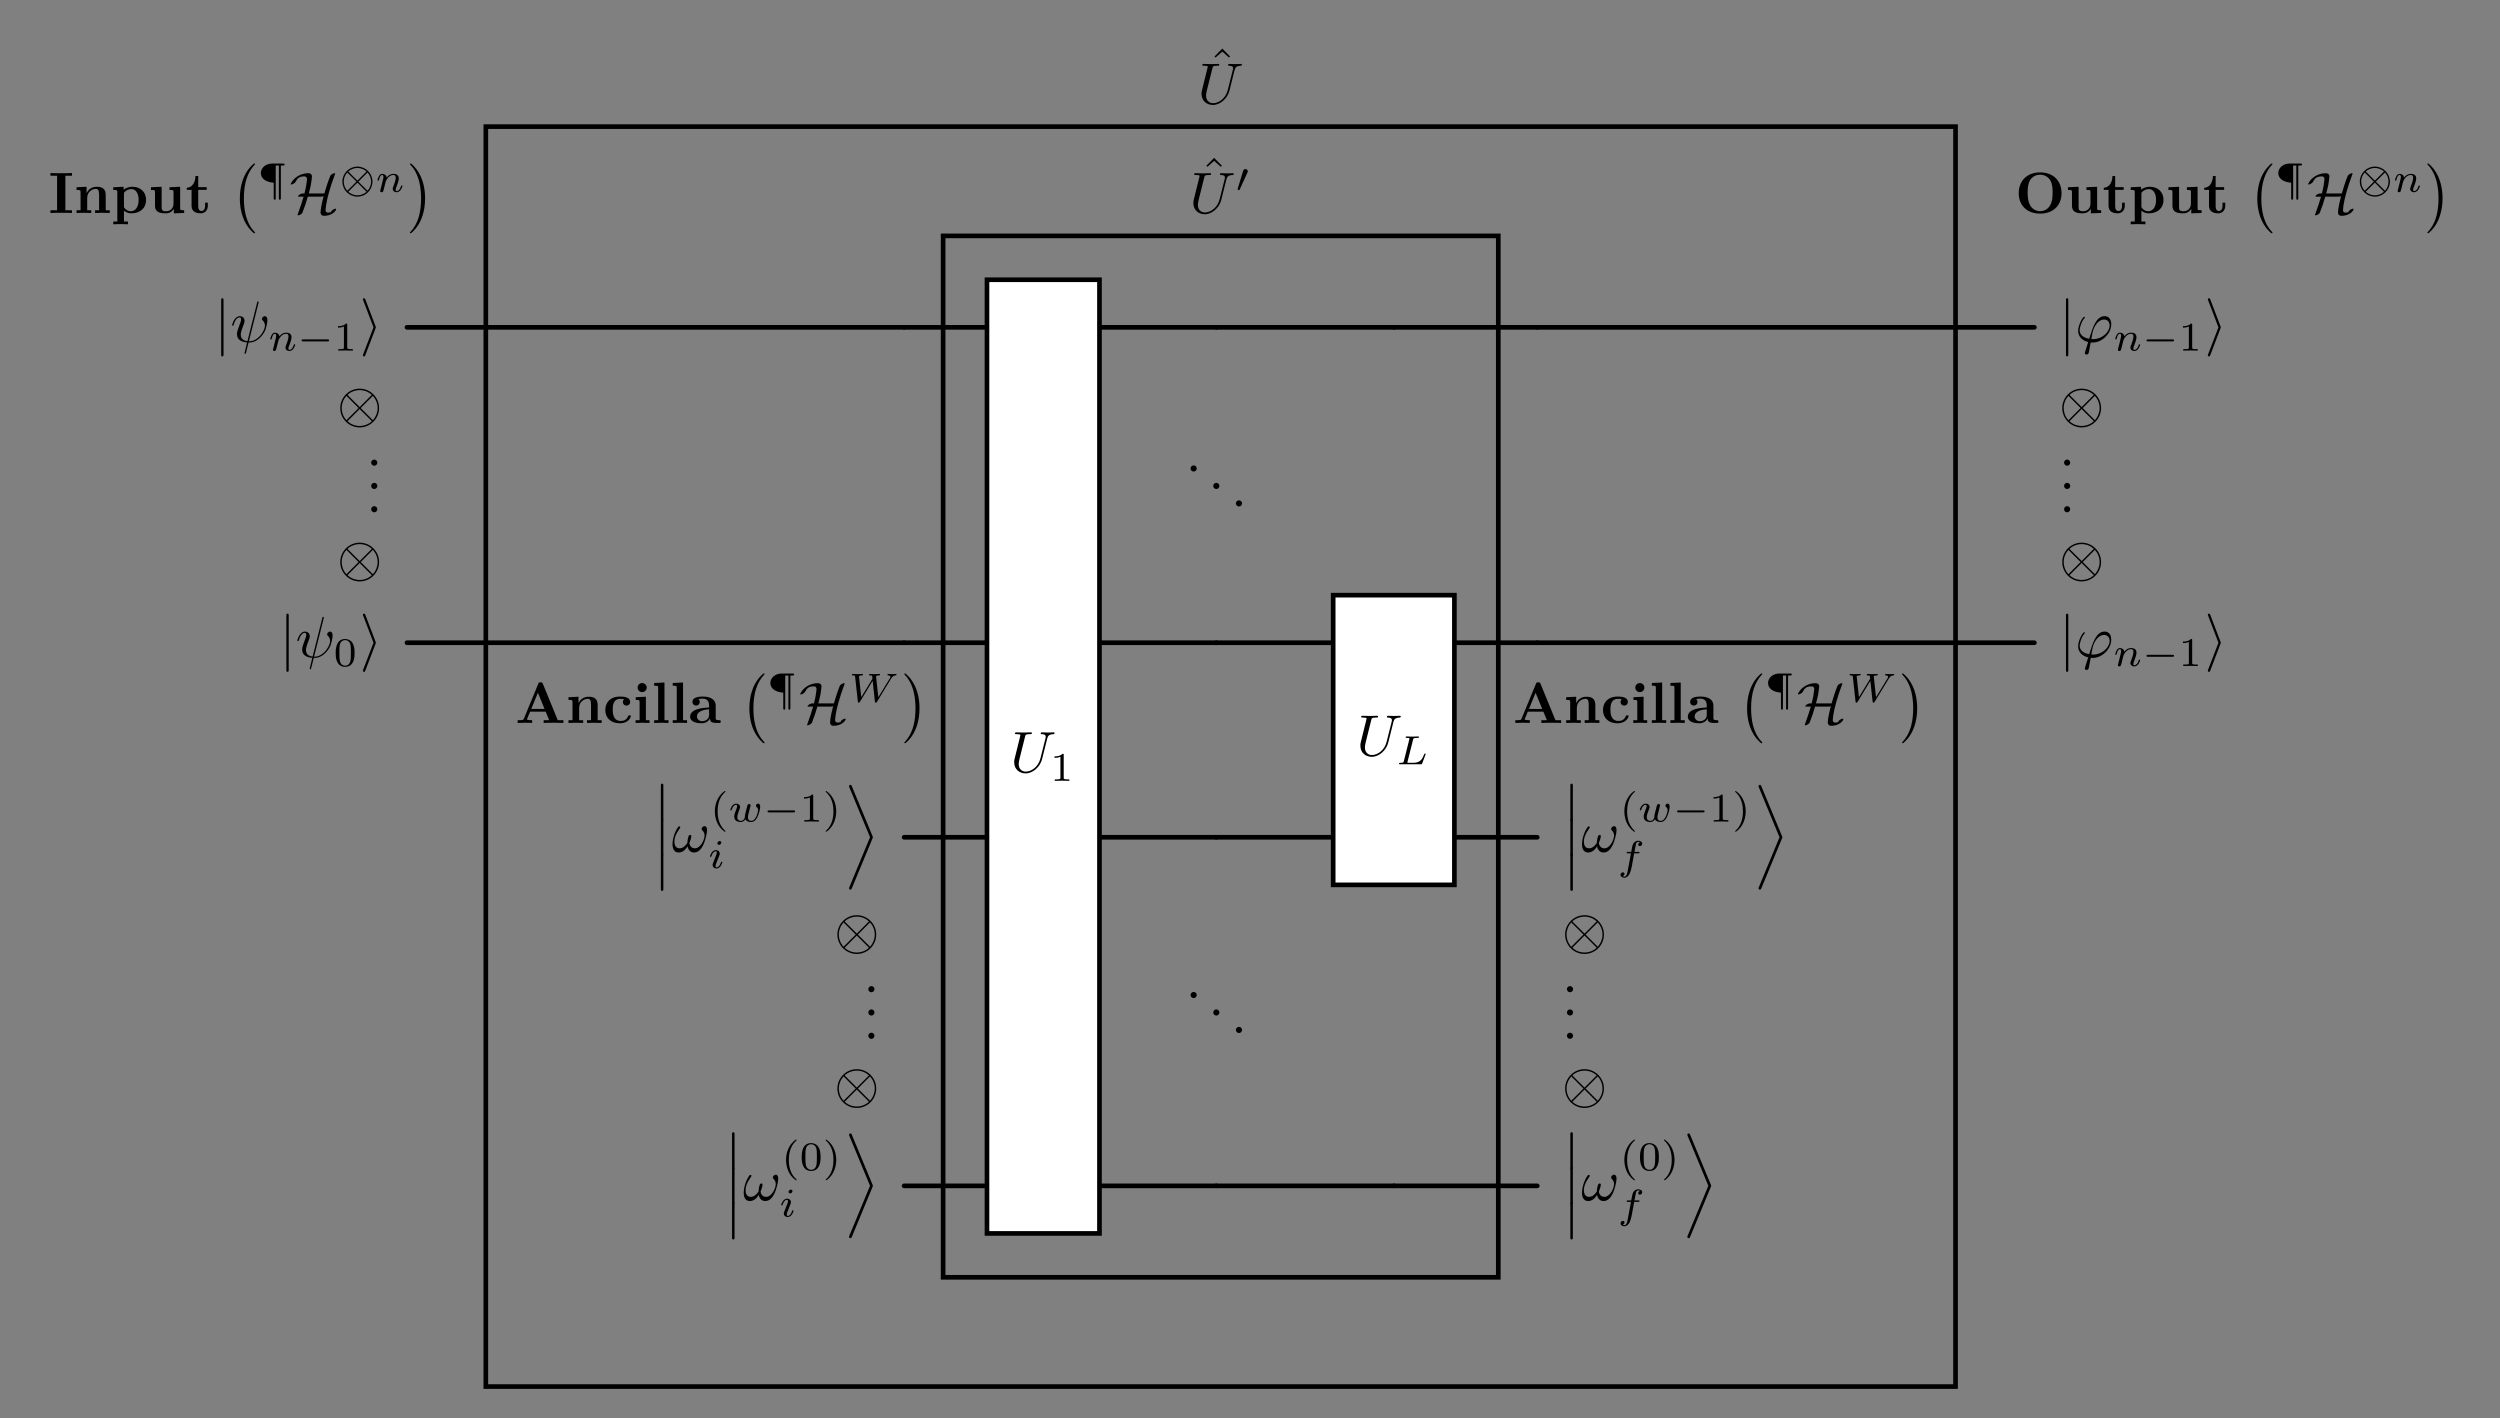 <?xml version='1.0' encoding='UTF-8'?>
<!-- This file was generated by dvisvgm 3.2.2 -->
<svg version='1.1' xmlns='http://www.w3.org/2000/svg' xmlns:xlink='http://www.w3.org/1999/xlink' width='427.646pt' height='242.562pt' viewBox='0 -242.562 427.646 242.562'>
<rect x="0" y="-242.562" width="427.646" height="242.562" fill="#808080" stroke="none"/>
<g id='page1'>
<g transform='matrix(1 0 0 -1 0 0)'>
<path d='M154.656 186.57H69.617' stroke='#000' fill='none' stroke-width='.797' stroke-miterlimit='10' stroke-linecap='round'/>
<path d='M168.832 186.57H154.656' stroke='#000' fill='none' stroke-width='.797' stroke-miterlimit='10' stroke-linecap='round'/>
<path d='M208.062 186.57H188.074' stroke='#000' fill='none' stroke-width='.797' stroke-miterlimit='10' stroke-linecap='round'/>
<path d='M238.418 186.57H208.062' stroke='#000' fill='none' stroke-width='.797' stroke-miterlimit='10' stroke-linecap='round'/>
<path d='M262.961 186.57H238.418' stroke='#000' fill='none' stroke-width='.797' stroke-miterlimit='10' stroke-linecap='round'/>
<path d='M348 186.57H262.961' stroke='#000' fill='none' stroke-width='.797' stroke-miterlimit='10' stroke-linecap='round'/>
<path d='M154.656 132.617H69.617' stroke='#000' fill='none' stroke-width='.797' stroke-miterlimit='10' stroke-linecap='round'/>
<path d='M168.832 132.617H154.656' stroke='#000' fill='none' stroke-width='.797' stroke-miterlimit='10' stroke-linecap='round'/>
<path d='M208.062 132.617H188.074' stroke='#000' fill='none' stroke-width='.797' stroke-miterlimit='10' stroke-linecap='round'/>
<path d='M228.051 132.617H208.062' stroke='#000' fill='none' stroke-width='.797' stroke-miterlimit='10' stroke-linecap='round'/>
<path d='M262.961 132.617H248.785' stroke='#000' fill='none' stroke-width='.797' stroke-miterlimit='10' stroke-linecap='round'/>
<path d='M348 132.617H262.961' stroke='#000' fill='none' stroke-width='.797' stroke-miterlimit='10' stroke-linecap='round'/>
<path d='M168.832 99.336H154.656' stroke='#000' fill='none' stroke-width='.797' stroke-miterlimit='10' stroke-linecap='round'/>
<path d='M208.062 99.336H188.074' stroke='#000' fill='none' stroke-width='.797' stroke-miterlimit='10' stroke-linecap='round'/>
<path d='M228.051 99.336H208.062' stroke='#000' fill='none' stroke-width='.797' stroke-miterlimit='10' stroke-linecap='round'/>
<path d='M262.961 99.336H248.785' stroke='#000' fill='none' stroke-width='.797' stroke-miterlimit='10' stroke-linecap='round'/>
<path d='M168.832 39.711H154.656' stroke='#000' fill='none' stroke-width='.797' stroke-miterlimit='10' stroke-linecap='round'/>
<path d='M208.062 39.711H188.074' stroke='#000' fill='none' stroke-width='.797' stroke-miterlimit='10' stroke-linecap='round'/>
<path d='M238.418 39.711H208.062' stroke='#000' fill='none' stroke-width='.797' stroke-miterlimit='10' stroke-linecap='round'/>
<path d='M262.961 39.711H238.418' stroke='#000' fill='none' stroke-width='.797' stroke-miterlimit='10' stroke-linecap='round'/>
<path d='M204.713 162.427C204.713 162.716 204.474 162.955 204.186 162.955C203.897 162.955 203.658 162.716 203.658 162.427C203.658 162.138 203.897 161.899 204.186 161.899C204.474 161.899 204.713 162.138 204.713 162.427Z'/>
<path d='M208.589 159.439C208.589 159.728 208.35 159.967 208.062 159.967C207.773 159.967 207.534 159.728 207.534 159.439C207.534 159.15 207.773 158.911 208.062 158.911C208.35 158.911 208.589 159.15 208.589 159.439Z'/>
<path d='M212.467 156.45C212.467 156.739 212.227 156.978 211.939 156.978C211.65 156.978 211.411 156.739 211.411 156.45C211.411 156.161 211.65 155.922 211.939 155.922C212.227 155.922 212.467 156.161 212.467 156.45Z'/>
<path d='M204.713 72.359C204.713 72.648 204.474 72.887 204.186 72.887C203.897 72.887 203.658 72.648 203.658 72.359C203.658 72.07 203.897 71.831 204.186 71.831C204.474 71.831 204.713 72.07 204.713 72.359Z'/>
<path d='M208.589 69.37C208.589 69.659 208.35 69.898 208.062 69.898C207.773 69.898 207.534 69.659 207.534 69.37C207.534 69.081 207.773 68.842 208.062 68.842C208.35 68.842 208.589 69.081 208.589 69.37Z'/>
<path d='M212.467 66.381C212.467 66.67 212.227 66.909 211.939 66.909C211.65 66.909 211.411 66.67 211.411 66.381C211.411 66.092 211.65 65.853 211.939 65.853C212.227 65.853 212.467 66.092 212.467 66.381Z'/>
<path d='M38.234 191.191C38.234 191.371 38.234 191.55 38.035 191.55C37.835 191.55 37.835 191.371 37.835 191.191V181.947C37.835 181.768 37.835 181.589 38.035 181.589C38.234 181.589 38.234 181.768 38.234 181.947V191.191Z'/>
<path d='M44.219 190.733C44.229 190.773 44.249 190.833 44.249 190.882C44.249 190.982 44.18 190.992 44.13 190.992C44.03 190.992 44.02 190.972 43.98 190.793L42.327 184.208C41.57 184.298 41.191 184.667 41.191 185.324C41.191 185.523 41.191 185.782 41.729 187.177C41.769 187.296 41.839 187.466 41.839 187.665C41.839 188.113 41.52 188.482 41.022 188.482C40.075 188.482 39.707 187.037 39.707 186.948C39.707 186.848 39.806 186.848 39.826 186.848C39.926 186.848 39.936 186.868 39.986 187.027C40.255 187.974 40.653 188.263 40.992 188.263C41.071 188.263 41.241 188.263 41.241 187.944C41.241 187.685 41.141 187.436 41.012 187.087C40.534 185.832 40.534 185.573 40.534 185.404C40.534 184.457 41.31 184.049 42.267 183.989C42.187 183.631 42.187 183.611 42.048 183.083C42.018 182.973 41.819 182.166 41.819 182.136C41.819 182.126 41.819 182.037 41.938 182.037C41.958 182.037 42.008 182.037 42.028 182.077C42.058 182.097 42.117 182.346 42.147 182.485L42.526 183.969C42.895 183.969 43.771 183.969 44.707 185.035C45.116 185.493 45.325 185.932 45.435 186.231C45.524 186.48 45.743 187.346 45.743 187.785C45.743 188.342 45.475 188.482 45.305 188.482C45.056 188.482 44.807 188.223 44.807 188.004C44.807 187.874 44.867 187.814 44.956 187.735C45.066 187.625 45.315 187.366 45.315 186.888C45.315 186.251 44.797 185.434 44.448 185.075C43.572 184.189 42.934 184.189 42.576 184.189L44.219 190.733Z'/>
<path d='M46.758 183.023C46.73 182.933 46.688 182.758 46.688 182.737C46.688 182.584 46.814 182.514 46.925 182.514C47.051 182.514 47.163 182.605 47.197 182.668C47.232 182.731 47.288 182.954 47.323 183.1C47.358 183.233 47.434 183.553 47.476 183.728C47.518 183.882 47.56 184.035 47.595 184.195C47.672 184.481 47.686 184.537 47.888 184.823C48.083 185.102 48.411 185.465 48.934 185.465C49.339 185.465 49.346 185.109 49.346 184.977C49.346 184.558 49.046 183.784 48.934 183.491C48.857 183.296 48.829 183.233 48.829 183.114C48.829 182.744 49.136 182.514 49.492 182.514C50.189 182.514 50.497 183.477 50.497 183.582C50.497 183.672 50.406 183.672 50.385 183.672C50.287 183.672 50.28 183.63 50.252 183.553C50.092 182.996 49.792 182.71 49.513 182.71C49.367 182.71 49.339 182.807 49.339 182.954C49.339 183.114 49.374 183.205 49.499 183.519C49.583 183.735 49.869 184.474 49.869 184.865C49.869 185.542 49.332 185.66 48.962 185.66C48.383 185.66 47.993 185.304 47.783 185.025C47.734 185.507 47.323 185.66 47.037 185.66C46.737 185.66 46.577 185.444 46.486 185.283C46.333 185.025 46.235 184.628 46.235 184.593C46.235 184.502 46.333 184.502 46.353 184.502C46.451 184.502 46.458 184.523 46.507 184.712C46.611 185.123 46.744 185.465 47.016 185.465C47.197 185.465 47.246 185.311 47.246 185.123C47.246 184.99 47.184 184.732 47.134 184.544C47.086 184.356 47.016 184.07 46.981 183.916L46.758 183.023Z'/>
<path d='M56.021 184.16C56.133 184.16 56.3 184.16 56.3 184.328C56.3 184.502 56.14 184.502 56.021 184.502H51.864C51.753 184.502 51.585 184.502 51.585 184.335C51.585 184.16 51.746 184.16 51.864 184.16H56.021Z'/>
<path d='M59.396 187.02C59.396 187.208 59.382 187.215 59.186 187.215C58.74 186.776 58.105 186.769 57.819 186.769V186.518C57.987 186.518 58.447 186.518 58.831 186.713V183.156C58.831 182.926 58.831 182.835 58.133 182.835H57.868V182.584C57.994 182.591 58.851 182.612 59.11 182.612C59.326 182.612 60.205 182.591 60.358 182.584V182.835H60.093C59.396 182.835 59.396 182.926 59.396 183.156V187.02Z'/>
<path d='M64.247 186.4C64.297 186.52 64.297 186.539 64.297 186.569S64.297 186.619 64.247 186.739L62.504 191.321C62.445 191.49 62.385 191.55 62.275 191.55C62.165 191.55 62.076 191.46 62.076 191.351C62.076 191.321 62.076 191.301 62.126 191.191L63.889 186.569L62.126 181.967C62.076 181.858 62.076 181.838 62.076 181.788C62.076 181.678 62.165 181.589 62.275 181.589C62.405 181.589 62.445 181.688 62.484 181.788L64.247 186.4Z'/>
<path d='M168.832 31.574H188.074V194.707H168.832Z' fill='#fff'/>
<path d='M168.832 31.574H188.074V194.707H168.832Z' stroke='#000' fill='none' stroke-width='.797' stroke-miterlimit='10'/>
<path d='M179.142 116.242C179.242 116.65 179.421 116.949 180.218 116.979C180.268 116.979 180.388 116.989 180.388 117.178C180.388 117.188 180.388 117.287 180.258 117.287C179.929 117.287 179.581 117.258 179.242 117.258S178.535 117.287 178.206 117.287C178.146 117.287 178.027 117.287 178.027 117.088C178.027 116.979 178.126 116.979 178.206 116.979C178.774 116.969 178.883 116.76 178.883 116.541C178.883 116.511 178.864 116.361 178.854 116.331L177.957 112.775C177.618 111.44 176.473 110.574 175.477 110.574C174.799 110.574 174.261 111.012 174.261 111.869C174.261 111.889 174.261 112.207 174.371 112.646L175.337 116.521C175.427 116.879 175.447 116.979 176.174 116.979C176.433 116.979 176.513 116.979 176.513 117.178C176.513 117.287 176.403 117.287 176.373 117.287C176.094 117.287 175.377 117.258 175.098 117.258C174.809 117.258 174.102 117.287 173.813 117.287C173.734 117.287 173.624 117.287 173.624 117.088C173.624 116.979 173.714 116.979 173.903 116.979C173.923 116.979 174.112 116.979 174.281 116.959C174.461 116.939 174.55 116.929 174.55 116.799C174.55 116.74 174.441 116.321 174.381 116.092L174.162 115.216C174.072 114.827 173.594 112.944 173.554 112.755C173.484 112.476 173.484 112.327 173.484 112.177C173.484 110.962 174.391 110.265 175.437 110.265C176.692 110.265 177.927 111.391 178.256 112.705L179.142 116.242Z'/>
<path d='M181.957 113.426C181.957 113.614 181.943 113.621 181.748 113.621C181.301 113.182 180.666 113.175 180.38 113.175V112.924C180.548 112.924 181.008 112.924 181.392 113.119V109.562C181.392 109.332 181.392 109.241 180.694 109.241H180.429V108.99C180.555 108.997 181.413 109.018 181.671 109.018C181.887 109.018 182.766 108.997 182.919 108.99V109.241H182.654C181.957 109.241 181.957 109.332 181.957 109.562V113.426Z'/>
<path d='M353.8 191.191C353.8 191.371 353.8 191.55 353.601 191.55C353.401 191.55 353.401 191.371 353.401 191.191V181.947C353.401 181.768 353.401 181.589 353.601 181.589C353.8 181.589 353.8 181.768 353.8 181.947V191.191Z'/>
<path d='M356.676 182.386C356.636 182.256 356.627 182.236 356.627 182.186C356.627 181.967 356.816 181.907 356.916 181.907C356.965 181.907 357.185 181.937 357.284 182.166C357.314 182.246 357.364 182.575 357.633 183.989C357.722 183.979 357.792 183.969 357.961 183.969C359.615 183.969 361.149 185.533 361.149 187.107C361.149 187.884 360.761 188.482 360.013 188.482C358.569 188.482 357.971 186.549 357.374 184.607C356.298 184.806 355.74 185.364 355.74 186.081C355.74 186.36 355.969 187.456 356.567 188.143C356.646 188.233 356.646 188.253 356.646 188.273C356.646 188.312 356.627 188.372 356.527 188.372C356.248 188.372 355.481 186.928 355.481 185.971C355.481 185.035 356.139 184.308 357.204 184.059L356.676 182.386ZM358.051 184.547C357.971 184.547 357.951 184.547 357.872 184.557C357.752 184.557 357.742 184.567 357.742 184.597C357.742 184.617 357.912 185.523 357.941 185.673C358.25 186.948 359.027 187.904 359.914 187.904C360.601 187.904 360.87 187.366 360.87 186.888C360.87 185.762 359.585 184.547 358.051 184.547Z'/>
<path d='M362.352 183.023C362.324 182.933 362.282 182.758 362.282 182.737C362.282 182.584 362.408 182.514 362.519 182.514C362.645 182.514 362.757 182.605 362.791 182.668C362.826 182.731 362.882 182.954 362.917 183.1C362.952 183.233 363.028 183.553 363.07 183.728C363.112 183.882 363.154 184.035 363.189 184.195C363.266 184.481 363.28 184.537 363.482 184.823C363.677 185.102 364.005 185.465 364.528 185.465C364.933 185.465 364.94 185.109 364.94 184.977C364.94 184.558 364.64 183.784 364.528 183.491C364.451 183.296 364.423 183.233 364.423 183.114C364.423 182.744 364.73 182.514 365.086 182.514C365.783 182.514 366.091 183.477 366.091 183.582C366.091 183.672 366 183.672 365.979 183.672C365.881 183.672 365.874 183.63 365.846 183.553C365.686 182.996 365.386 182.71 365.107 182.71C364.961 182.71 364.933 182.807 364.933 182.954C364.933 183.114 364.968 183.205 365.093 183.519C365.177 183.735 365.463 184.474 365.463 184.865C365.463 185.542 364.926 185.66 364.556 185.66C363.977 185.66 363.587 185.304 363.377 185.025C363.328 185.507 362.917 185.66 362.631 185.66C362.331 185.66 362.171 185.444 362.08 185.283C361.927 185.025 361.829 184.628 361.829 184.593C361.829 184.502 361.927 184.502 361.947 184.502C362.045 184.502 362.052 184.523 362.101 184.712C362.205 185.123 362.338 185.465 362.61 185.465C362.791 185.465 362.84 185.311 362.84 185.123C362.84 184.99 362.778 184.732 362.728 184.544C362.68 184.356 362.61 184.07 362.575 183.916L362.352 183.023Z'/>
<path d='M371.614 184.16C371.726 184.16 371.893 184.16 371.893 184.328C371.893 184.502 371.733 184.502 371.614 184.502H367.457C367.346 184.502 367.178 184.502 367.178 184.335C367.178 184.16 367.339 184.16 367.457 184.16H371.614Z'/>
<path d='M374.989 187.02C374.989 187.208 374.975 187.215 374.78 187.215C374.333 186.776 373.698 186.769 373.412 186.769V186.518C373.58 186.518 374.04 186.518 374.424 186.713V183.156C374.424 182.926 374.424 182.835 373.726 182.835H373.461V182.584C373.587 182.591 374.445 182.612 374.703 182.612C374.919 182.612 375.798 182.591 375.951 182.584V182.835H375.686C374.989 182.835 374.989 182.926 374.989 183.156V187.02Z'/>
<path d='M379.84 186.4C379.89 186.52 379.89 186.539 379.89 186.569S379.89 186.619 379.84 186.739L378.097 191.321C378.038 191.49 377.978 191.55 377.868 191.55C377.759 191.55 377.669 191.46 377.669 191.351C377.669 191.321 377.669 191.301 377.719 191.191L379.482 186.569L377.719 181.967C377.669 181.858 377.669 181.838 377.669 181.788C377.669 181.678 377.759 181.589 377.868 181.589C377.998 181.589 378.038 181.688 378.077 181.788L379.84 186.4Z'/>
<path d='M64.846 172.763C64.846 174.596 63.352 176.081 61.529 176.081C59.676 176.081 58.202 174.576 58.202 172.763C58.202 170.931 59.696 169.446 61.519 169.446C63.372 169.446 64.846 170.951 64.846 172.763ZM59.546 174.905C59.527 174.925 59.457 174.995 59.457 175.015C59.457 175.054 60.264 175.831 61.519 175.831C61.868 175.831 62.784 175.781 63.601 175.015L61.529 172.933L59.546 174.905ZM59.258 170.681C58.65 171.359 58.451 172.126 58.451 172.763C58.451 173.53 58.74 174.257 59.258 174.845L61.34 172.763L59.258 170.681ZM63.78 174.845C64.258 174.337 64.597 173.58 64.597 172.763C64.597 171.996 64.308 171.269 63.79 170.681L61.708 172.763L63.78 174.845ZM63.501 170.622C63.521 170.602 63.591 170.532 63.591 170.512C63.591 170.472 62.784 169.695 61.529 169.695C61.18 169.695 60.264 169.745 59.447 170.512L61.519 172.594L63.501 170.622Z'/>
<path d='M359.408 172.763C359.408 174.596 357.914 176.081 356.091 176.081C354.238 176.081 352.764 174.576 352.764 172.763C352.764 170.931 354.258 169.446 356.081 169.446C357.934 169.446 359.408 170.951 359.408 172.763ZM354.108 174.905C354.089 174.925 354.019 174.995 354.019 175.015C354.019 175.054 354.826 175.831 356.081 175.831C356.43 175.831 357.346 175.781 358.163 175.015L356.091 172.933L354.108 174.905ZM353.82 170.681C353.212 171.359 353.013 172.126 353.013 172.763C353.013 173.53 353.302 174.257 353.82 174.845L355.902 172.763L353.82 170.681ZM358.342 174.845C358.82 174.337 359.159 173.58 359.159 172.763C359.159 171.996 358.87 171.269 358.352 170.681L356.27 172.763L358.342 174.845ZM358.063 170.622C358.083 170.602 358.153 170.532 358.153 170.512C358.153 170.472 357.346 169.695 356.091 169.695C355.742 169.695 354.826 169.745 354.009 170.512L356.081 172.594L358.063 170.622Z'/>
<path d='M64.546 163.424C64.546 163.713 64.306 163.952 64.018 163.952C63.729 163.952 63.49 163.713 63.49 163.424C63.49 163.135 63.729 162.896 64.018 162.896C64.306 162.896 64.546 163.135 64.546 163.424Z'/>
<path d='M64.546 159.439C64.546 159.728 64.306 159.967 64.018 159.967C63.729 159.967 63.49 159.728 63.49 159.439C63.49 159.15 63.729 158.911 64.018 158.911C64.306 158.911 64.546 159.15 64.546 159.439Z'/>
<path d='M64.546 155.453C64.546 155.742 64.306 155.981 64.018 155.981C63.729 155.981 63.49 155.742 63.49 155.453C63.49 155.164 63.729 154.925 64.018 154.925C64.306 154.925 64.546 155.164 64.546 155.453Z'/>
<path d='M354.128 163.424C354.128 163.713 353.889 163.952 353.601 163.952C353.312 163.952 353.073 163.713 353.073 163.424C353.073 163.135 353.312 162.896 353.601 162.896C353.889 162.896 354.128 163.135 354.128 163.424Z'/>
<path d='M354.128 159.439C354.128 159.728 353.889 159.967 353.601 159.967C353.312 159.967 353.073 159.728 353.073 159.439C353.073 159.15 353.312 158.911 353.601 158.911C353.889 158.911 354.128 159.15 354.128 159.439Z'/>
<path d='M354.128 155.453C354.128 155.742 353.889 155.981 353.601 155.981C353.312 155.981 353.073 155.742 353.073 155.453C353.073 155.164 353.312 154.925 353.601 154.925C353.889 154.925 354.128 155.164 354.128 155.453Z'/>
<path d='M64.846 146.421C64.846 148.254 63.352 149.738 61.529 149.738C59.676 149.738 58.202 148.234 58.202 146.421C58.202 144.588 59.696 143.104 61.519 143.104C63.372 143.104 64.846 144.608 64.846 146.421ZM59.546 148.563C59.527 148.583 59.457 148.653 59.457 148.673C59.457 148.712 60.264 149.489 61.519 149.489C61.868 149.489 62.784 149.439 63.601 148.673L61.529 146.591L59.546 148.563ZM59.258 144.339C58.65 145.017 58.451 145.784 58.451 146.421C58.451 147.188 58.74 147.915 59.258 148.503L61.34 146.421L59.258 144.339ZM63.78 148.503C64.258 147.995 64.597 147.238 64.597 146.421C64.597 145.654 64.308 144.927 63.79 144.339L61.708 146.421L63.78 148.503ZM63.501 144.28C63.521 144.26 63.591 144.19 63.591 144.17C63.591 144.13 62.784 143.353 61.529 143.353C61.18 143.353 60.264 143.403 59.447 144.17L61.519 146.252L63.501 144.28Z'/>
<path d='M359.408 146.421C359.408 148.254 357.914 149.738 356.091 149.738C354.238 149.738 352.764 148.234 352.764 146.421C352.764 144.588 354.258 143.104 356.081 143.104C357.934 143.104 359.408 144.608 359.408 146.421ZM354.108 148.563C354.089 148.583 354.019 148.653 354.019 148.673C354.019 148.712 354.826 149.489 356.081 149.489C356.43 149.489 357.346 149.439 358.163 148.673L356.091 146.591L354.108 148.563ZM353.82 144.339C353.212 145.017 353.013 145.784 353.013 146.421C353.013 147.188 353.302 147.915 353.82 148.503L355.902 146.421L353.82 144.339ZM358.342 148.503C358.82 147.995 359.159 147.238 359.159 146.421C359.159 145.654 358.87 144.927 358.352 144.339L356.27 146.421L358.342 148.503ZM358.063 144.28C358.083 144.26 358.153 144.19 358.153 144.17C358.153 144.13 357.346 143.353 356.091 143.353C355.742 143.353 354.826 143.403 354.009 144.17L356.081 146.252L358.063 144.28Z'/>
<path d='M49.386 137.237C49.386 137.417 49.386 137.596 49.187 137.596C48.987 137.596 48.987 137.417 48.987 137.237V127.993C48.987 127.814 48.987 127.635 49.187 127.635C49.386 127.635 49.386 127.814 49.386 127.993V137.237Z'/>
<path d='M55.37 136.779C55.38 136.819 55.4 136.879 55.4 136.928C55.4 137.028 55.331 137.038 55.281 137.038C55.181 137.038 55.171 137.018 55.131 136.839L53.478 130.254C52.721 130.344 52.342 130.713 52.342 131.37C52.342 131.569 52.342 131.828 52.88 133.223C52.92 133.343 52.99 133.512 52.99 133.711C52.99 134.159 52.671 134.528 52.173 134.528C51.227 134.528 50.858 133.083 50.858 132.994C50.858 132.894 50.957 132.894 50.977 132.894C51.077 132.894 51.087 132.914 51.137 133.073C51.406 134.02 51.804 134.309 52.143 134.309C52.222 134.309 52.392 134.309 52.392 133.99C52.392 133.731 52.292 133.482 52.163 133.133C51.685 131.878 51.685 131.619 51.685 131.45C51.685 130.503 52.462 130.095 53.418 130.035C53.338 129.677 53.338 129.657 53.199 129.129C53.169 129.019 52.97 128.213 52.97 128.183C52.97 128.173 52.97 128.083 53.089 128.083C53.109 128.083 53.159 128.083 53.179 128.123C53.209 128.143 53.268 128.392 53.298 128.531L53.677 130.015C54.046 130.015 54.922 130.015 55.858 131.081C56.267 131.539 56.476 131.978 56.586 132.277C56.675 132.526 56.894 133.392 56.894 133.831C56.894 134.388 56.626 134.528 56.456 134.528C56.207 134.528 55.958 134.269 55.958 134.05C55.958 133.92 56.018 133.86 56.107 133.781C56.217 133.671 56.466 133.412 56.466 132.934C56.466 132.297 55.948 131.48 55.599 131.121C54.723 130.235 54.085 130.235 53.727 130.235L55.37 136.779Z'/>
<path d='M60.658 130.856C60.658 131.623 60.567 132.174 60.246 132.663C60.03 132.984 59.598 133.262 59.04 133.262C57.422 133.262 57.422 131.358 57.422 130.856C57.422 130.354 57.422 128.492 59.04 128.492C60.658 128.492 60.658 130.354 60.658 130.856ZM59.04 128.687C58.719 128.687 58.294 128.875 58.154 129.447C58.056 129.859 58.056 130.431 58.056 130.947C58.056 131.456 58.056 131.986 58.161 132.37C58.307 132.921 58.754 133.067 59.04 133.067C59.416 133.067 59.779 132.837 59.905 132.432C60.016 132.056 60.023 131.554 60.023 130.947C60.023 130.431 60.023 129.914 59.933 129.475C59.793 128.84 59.319 128.687 59.04 128.687Z'/>
<path d='M64.247 132.446C64.297 132.566 64.297 132.585 64.297 132.615S64.297 132.665 64.247 132.785L62.504 137.367C62.445 137.536 62.385 137.596 62.275 137.596C62.165 137.596 62.076 137.506 62.076 137.397C62.076 137.367 62.076 137.347 62.126 137.237L63.889 132.615L62.126 128.013C62.076 127.904 62.076 127.884 62.076 127.834C62.076 127.724 62.165 127.635 62.275 127.635C62.405 127.635 62.445 127.734 62.484 127.834L64.247 132.446Z'/>
<path d='M228.051 91.199H248.785V140.754H228.051Z' fill='#fff'/>
<path d='M228.051 91.199H248.785V140.754H228.051Z' stroke='#000' fill='none' stroke-width='.797' stroke-miterlimit='10'/>
<path d='M238.36 119.077C238.46 119.485 238.639 119.784 239.436 119.814C239.486 119.814 239.606 119.824 239.606 120.013C239.606 120.023 239.606 120.122 239.476 120.122C239.147 120.122 238.799 120.093 238.46 120.093S237.753 120.122 237.424 120.122C237.364 120.122 237.245 120.122 237.245 119.923C237.245 119.814 237.344 119.814 237.424 119.814C237.992 119.804 238.101 119.595 238.101 119.376C238.101 119.346 238.082 119.196 238.072 119.166L237.175 115.61C236.836 114.275 235.691 113.409 234.695 113.409C234.017 113.409 233.479 113.847 233.479 114.704C233.479 114.724 233.479 115.042 233.589 115.481L234.555 119.356C234.645 119.714 234.665 119.814 235.392 119.814C235.651 119.814 235.731 119.814 235.731 120.013C235.731 120.122 235.621 120.122 235.591 120.122C235.312 120.122 234.595 120.093 234.316 120.093C234.027 120.093 233.32 120.122 233.031 120.122C232.952 120.122 232.842 120.122 232.842 119.923C232.842 119.814 232.932 119.814 233.121 119.814C233.141 119.814 233.33 119.814 233.499 119.794C233.679 119.774 233.768 119.764 233.768 119.634C233.768 119.575 233.659 119.156 233.599 118.927L233.38 118.051C233.29 117.662 232.812 115.779 232.772 115.59C232.703 115.311 232.703 115.162 232.703 115.012C232.703 113.797 233.609 113.1 234.655 113.1C235.91 113.1 237.145 114.226 237.474 115.54L238.36 119.077Z'/>
<path d='M241.711 116.017C241.774 116.268 241.794 116.338 242.436 116.338C242.652 116.338 242.722 116.338 242.722 116.491C242.722 116.498 242.715 116.589 242.604 116.589C242.443 116.589 242.255 116.575 242.087 116.568C241.913 116.561 241.704 116.561 241.529 116.561C241.383 116.561 241.194 116.568 241.048 116.568C240.902 116.568 240.734 116.589 240.595 116.589C240.553 116.589 240.448 116.589 240.448 116.436C240.448 116.338 240.532 116.338 240.671 116.338C240.678 116.338 240.811 116.338 240.936 116.324C241.083 116.31 241.097 116.296 241.097 116.226C241.097 116.212 241.097 116.177 241.069 116.073L240.141 112.369C240.079 112.132 240.064 112.076 239.528 112.076C239.409 112.076 239.318 112.076 239.318 111.93C239.318 111.825 239.402 111.825 239.528 111.825H243.036C243.21 111.825 243.217 111.832 243.273 111.964C243.343 112.153 243.866 113.506 243.866 113.562C243.866 113.583 243.852 113.659 243.747 113.659C243.664 113.659 243.65 113.625 243.608 113.513C243.343 112.85 243.036 112.076 241.759 112.076H240.971C240.755 112.076 240.748 112.083 240.748 112.146C240.748 112.153 240.748 112.188 240.776 112.292L241.711 116.017Z'/>
<path d='M353.8 137.237C353.8 137.417 353.8 137.596 353.601 137.596C353.401 137.596 353.401 137.417 353.401 137.237V127.993C353.401 127.814 353.401 127.635 353.601 127.635C353.8 127.635 353.8 127.814 353.8 127.993V137.237Z'/>
<path d='M356.676 128.432C356.636 128.302 356.627 128.282 356.627 128.232C356.627 128.013 356.816 127.953 356.916 127.953C356.965 127.953 357.185 127.983 357.284 128.213C357.314 128.292 357.364 128.621 357.633 130.035C357.722 130.025 357.792 130.015 357.961 130.015C359.615 130.015 361.149 131.579 361.149 133.153C361.149 133.93 360.761 134.528 360.013 134.528C358.569 134.528 357.971 132.595 357.374 130.653C356.298 130.852 355.74 131.41 355.74 132.127C355.74 132.406 355.969 133.502 356.567 134.189C356.646 134.279 356.646 134.299 356.646 134.319C356.646 134.358 356.627 134.418 356.527 134.418C356.248 134.418 355.481 132.974 355.481 132.018C355.481 131.081 356.139 130.354 357.204 130.105L356.676 128.432ZM358.051 130.593C357.971 130.593 357.951 130.593 357.872 130.603C357.752 130.603 357.742 130.613 357.742 130.643C357.742 130.663 357.912 131.569 357.941 131.719C358.25 132.994 359.027 133.95 359.914 133.95C360.601 133.95 360.87 133.412 360.87 132.934C360.87 131.808 359.585 130.593 358.051 130.593Z'/>
<path d='M362.352 129.07C362.324 128.98 362.282 128.805 362.282 128.784C362.282 128.631 362.408 128.561 362.519 128.561C362.645 128.561 362.757 128.652 362.791 128.715C362.826 128.778 362.882 129.001 362.917 129.147C362.952 129.28 363.028 129.6 363.07 129.775C363.112 129.929 363.154 130.082 363.189 130.242C363.266 130.528 363.28 130.584 363.482 130.87C363.677 131.149 364.005 131.512 364.528 131.512C364.933 131.512 364.94 131.156 364.94 131.024C364.94 130.605 364.64 129.831 364.528 129.538C364.451 129.343 364.423 129.28 364.423 129.161C364.423 128.791 364.73 128.561 365.086 128.561C365.783 128.561 366.091 129.524 366.091 129.629C366.091 129.719 366 129.719 365.979 129.719C365.881 129.719 365.874 129.677 365.846 129.6C365.686 129.043 365.386 128.757 365.107 128.757C364.961 128.757 364.933 128.854 364.933 129.001C364.933 129.161 364.968 129.252 365.093 129.566C365.177 129.782 365.463 130.521 365.463 130.912C365.463 131.589 364.926 131.707 364.556 131.707C363.977 131.707 363.587 131.351 363.377 131.072C363.328 131.554 362.917 131.707 362.631 131.707C362.331 131.707 362.171 131.491 362.08 131.33C361.927 131.072 361.829 130.675 361.829 130.64C361.829 130.549 361.927 130.549 361.947 130.549C362.045 130.549 362.052 130.57 362.101 130.759C362.205 131.17 362.338 131.512 362.61 131.512C362.791 131.512 362.84 131.358 362.84 131.17C362.84 131.037 362.778 130.779 362.728 130.591C362.68 130.403 362.61 130.117 362.575 129.963L362.352 129.07Z'/>
<path d='M371.614 130.207C371.726 130.207 371.893 130.207 371.893 130.375C371.893 130.549 371.733 130.549 371.614 130.549H367.457C367.346 130.549 367.178 130.549 367.178 130.382C367.178 130.207 367.339 130.207 367.457 130.207H371.614Z'/>
<path d='M374.989 133.067C374.989 133.255 374.975 133.262 374.78 133.262C374.333 132.823 373.698 132.816 373.412 132.816V132.565C373.58 132.565 374.04 132.565 374.424 132.76V129.203C374.424 128.973 374.424 128.882 373.726 128.882H373.461V128.631C373.587 128.638 374.445 128.659 374.703 128.659C374.919 128.659 375.798 128.638 375.951 128.631V128.882H375.686C374.989 128.882 374.989 128.973 374.989 129.203V133.067Z'/>
<path d='M379.84 132.446C379.89 132.566 379.89 132.585 379.89 132.615S379.89 132.665 379.84 132.785L378.097 137.367C378.038 137.536 377.978 137.596 377.868 137.596C377.759 137.596 377.669 137.506 377.669 137.397C377.669 137.367 377.669 137.347 377.719 137.237L379.482 132.615L377.719 128.013C377.669 127.904 377.669 127.884 377.669 127.834C377.669 127.724 377.759 127.635 377.868 127.635C377.998 127.635 378.038 127.734 378.077 127.834L379.84 132.446Z'/>
<path d='M113.044 102.484C113.044 102.325 113.044 102.116 113.253 102.116C113.473 102.116 113.473 102.315 113.473 102.484V108.143C113.473 108.302 113.473 108.511 113.263 108.511C113.044 108.511 113.044 108.312 113.044 108.143V102.484Z'/>
<path d='M113.044 96.507C113.044 96.348 113.044 96.139 113.253 96.139C113.473 96.139 113.473 96.338 113.473 96.507V102.166C113.473 102.325 113.473 102.534 113.263 102.534C113.044 102.534 113.044 102.335 113.044 102.166V96.507Z'/>
<path d='M113.044 90.53C113.044 90.37 113.044 90.161 113.253 90.161C113.473 90.161 113.473 90.36 113.473 90.53V96.188C113.473 96.347 113.473 96.556 113.263 96.556C113.044 96.556 113.044 96.357 113.044 96.188V90.53Z'/>
<path d='M120.948 100.551C120.948 100.999 120.768 101.248 120.549 101.248C120.29 101.248 120.021 101.009 120.021 100.78C120.021 100.68 120.071 100.571 120.171 100.481C120.34 100.332 120.519 100.062 120.519 99.644C120.519 99.246 120.33 98.678 120.021 98.22C119.722 97.791 119.354 97.452 118.886 97.452C118.318 97.452 118.009 97.811 117.919 98.349C118.029 98.608 118.258 99.246 118.258 99.525C118.258 99.644 118.208 99.744 118.079 99.744C117.999 99.744 117.889 99.724 117.81 99.574C117.7 99.375 117.581 98.728 117.581 98.369C117.252 97.901 116.854 97.452 116.226 97.452C115.569 97.452 115.359 98.04 115.359 98.598C115.359 99.843 116.375 100.889 116.375 101.019C116.375 101.128 116.296 101.208 116.186 101.208C116.057 101.208 115.987 101.078 115.927 100.989C115.419 100.252 115.041 99.066 115.041 98.16C115.041 97.472 115.27 96.735 116.086 96.735C116.794 96.735 117.262 97.233 117.62 97.781C117.71 97.204 118.099 96.735 118.716 96.735C119.493 96.735 119.971 97.343 120.33 98.09C120.569 98.578 120.948 99.933 120.948 100.551Z'/>
<path d='M123.956 107.251C122.631 106.317 122.282 104.838 122.282 103.771C122.282 102.787 122.575 101.26 123.956 100.283C124.012 100.283 124.096 100.283 124.096 100.367C124.096 100.409 124.075 100.423 124.026 100.472C123.098 101.308 122.757 102.494 122.757 103.764C122.757 105.647 123.475 106.568 124.047 107.084C124.075 107.112 124.096 107.133 124.096 107.167C124.096 107.251 124.012 107.251 123.956 107.251Z'/>
<path d='M128.262 104.245C128.311 104.433 128.394 104.768 128.394 104.803C128.394 104.942 128.283 105.026 128.164 105.026C128.032 105.026 127.906 104.942 127.864 104.824C127.843 104.768 127.774 104.475 127.725 104.301C127.627 103.903 127.627 103.889 127.522 103.499C127.432 103.115 127.418 103.059 127.411 102.857C127.439 102.717 127.383 102.585 127.216 102.376C127.125 102.264 126.986 102.146 126.748 102.146C126.476 102.146 126.121 102.243 126.121 102.787C126.121 103.143 126.316 103.659 126.455 104.015C126.574 104.322 126.602 104.384 126.602 104.503C126.602 104.838 126.316 105.096 125.939 105.096C125.235 105.096 124.921 104.147 124.921 104.029C124.921 103.938 125.019 103.938 125.039 103.938C125.137 103.938 125.144 103.973 125.165 104.05C125.339 104.629 125.639 104.901 125.918 104.901C126.037 104.901 126.093 104.824 126.093 104.657C126.093 104.496 126.03 104.343 125.995 104.252C125.597 103.234 125.597 103.094 125.597 102.878C125.597 102.055 126.344 101.95 126.721 101.95C126.853 101.95 127.195 101.95 127.509 102.417C127.669 102.104 128.053 101.95 128.478 101.95C129.099 101.95 129.406 102.487 129.545 102.773C129.845 103.359 130.034 104.231 130.034 104.552C130.034 105.075 129.734 105.103 129.685 105.103C129.503 105.103 129.308 104.915 129.308 104.733C129.308 104.615 129.378 104.559 129.427 104.517C129.594 104.377 129.685 104.182 129.685 103.959C129.685 103.868 129.392 102.146 128.506 102.146C127.941 102.146 127.941 102.648 127.941 102.766C127.941 102.955 127.969 103.066 128.066 103.464L128.262 104.245Z'/>
<path d='M135.733 103.596C135.845 103.596 136.012 103.596 136.012 103.764C136.012 103.938 135.852 103.938 135.733 103.938H131.576C131.465 103.938 131.297 103.938 131.297 103.771C131.297 103.596 131.458 103.596 131.576 103.596H135.733Z'/>
<path d='M139.108 106.456C139.108 106.644 139.094 106.651 138.898 106.651C138.452 106.212 137.817 106.205 137.531 106.205V105.954C137.699 105.954 138.159 105.954 138.543 106.149V102.592C138.543 102.362 138.543 102.271 137.845 102.271H137.58V102.02C137.706 102.027 138.563 102.048 138.822 102.048C139.038 102.048 139.917 102.027 140.07 102.02V102.271H139.805C139.108 102.271 139.108 102.362 139.108 102.592V106.456ZM141.37 107.251C141.321 107.251 141.237 107.251 141.237 107.167C141.237 107.133 141.258 107.112 141.3 107.063C141.9 106.512 142.569 105.57 142.569 103.771C142.569 102.313 142.116 101.211 141.362 100.527C141.244 100.409 141.237 100.402 141.237 100.367C141.237 100.332 141.258 100.283 141.328 100.283C141.412 100.283 142.074 100.743 142.534 101.615C142.841 102.194 143.044 102.948 143.044 103.764C143.044 104.747 142.751 106.275 141.37 107.251Z'/>
<path d='M123.382 98.427C123.382 98.539 123.298 98.692 123.103 98.692C122.914 98.692 122.712 98.511 122.712 98.309C122.712 98.19 122.803 98.044 122.991 98.044C123.194 98.044 123.382 98.239 123.382 98.427ZM121.959 94.884C121.931 94.793 121.896 94.71 121.896 94.591C121.896 94.263 122.175 93.998 122.559 93.998C123.256 93.998 123.563 94.961 123.563 95.065C123.563 95.156 123.473 95.156 123.452 95.156C123.354 95.156 123.347 95.114 123.319 95.037C123.159 94.48 122.852 94.194 122.58 94.194C122.44 94.194 122.405 94.284 122.405 94.438C122.405 94.598 122.454 94.73 122.517 94.884C122.587 95.072 122.664 95.261 122.74 95.442C122.803 95.61 123.054 96.244 123.082 96.328C123.103 96.398 123.124 96.481 123.124 96.551C123.124 96.879 122.845 97.144 122.461 97.144C121.771 97.144 121.45 96.195 121.45 96.077C121.45 95.986 121.548 95.986 121.568 95.986C121.666 95.986 121.673 96.021 121.694 96.098C121.875 96.698 122.182 96.949 122.44 96.949C122.552 96.949 122.614 96.893 122.614 96.705C122.614 96.544 122.573 96.44 122.399 96.007L121.959 94.884Z'/>
<path d='M145.29 90.811C145.241 90.691 145.231 90.671 145.231 90.621C145.231 90.462 145.36 90.382 145.46 90.382C145.619 90.382 145.659 90.472 145.719 90.621L149.255 99.148C149.305 99.268 149.315 99.287 149.315 99.337C149.315 99.397 149.305 99.407 149.255 99.536L145.719 108.063C145.659 108.213 145.619 108.302 145.46 108.302C145.36 108.302 145.231 108.223 145.231 108.063C145.231 108.014 145.241 107.994 145.29 107.874L148.827 99.347L145.29 90.811Z'/>
<path d='M268.621 102.484C268.621 102.325 268.621 102.116 268.83 102.116C269.05 102.116 269.05 102.315 269.05 102.484V108.143C269.05 108.302 269.05 108.511 268.84 108.511C268.621 108.511 268.621 108.312 268.621 108.143V102.484Z'/>
<path d='M268.621 96.507C268.621 96.348 268.621 96.139 268.83 96.139C269.05 96.139 269.05 96.338 269.05 96.507V102.166C269.05 102.325 269.05 102.534 268.84 102.534C268.621 102.534 268.621 102.335 268.621 102.166V96.507Z'/>
<path d='M268.621 90.53C268.621 90.37 268.621 90.161 268.83 90.161C269.05 90.161 269.05 90.36 269.05 90.53V96.188C269.05 96.347 269.05 96.556 268.84 96.556C268.621 96.556 268.621 96.357 268.621 96.188V90.53Z'/>
<path d='M276.524 100.551C276.524 100.999 276.344 101.248 276.125 101.248C275.866 101.248 275.597 101.009 275.597 100.78C275.597 100.68 275.647 100.571 275.747 100.481C275.916 100.332 276.095 100.062 276.095 99.644C276.095 99.246 275.906 98.678 275.597 98.22C275.298 97.791 274.93 97.452 274.462 97.452C273.894 97.452 273.585 97.811 273.495 98.349C273.605 98.608 273.834 99.246 273.834 99.525C273.834 99.644 273.784 99.744 273.655 99.744C273.575 99.744 273.465 99.724 273.386 99.574C273.276 99.375 273.157 98.728 273.157 98.369C272.828 97.901 272.429 97.452 271.802 97.452C271.144 97.452 270.935 98.04 270.935 98.598C270.935 99.843 271.951 100.889 271.951 101.019C271.951 101.128 271.872 101.208 271.762 101.208C271.633 101.208 271.563 101.078 271.503 100.989C270.995 100.252 270.617 99.066 270.617 98.16C270.617 97.472 270.846 96.735 271.662 96.735C272.37 96.735 272.838 97.233 273.196 97.781C273.286 97.204 273.674 96.735 274.292 96.735C275.069 96.735 275.547 97.343 275.906 98.09C276.145 98.578 276.524 99.933 276.524 100.551Z'/>
<path d='M279.532 107.251C278.207 106.317 277.858 104.838 277.858 103.771C277.858 102.787 278.151 101.26 279.532 100.283C279.588 100.283 279.672 100.283 279.672 100.367C279.672 100.409 279.651 100.423 279.602 100.472C278.674 101.308 278.333 102.494 278.333 103.764C278.333 105.647 279.051 106.568 279.623 107.084C279.651 107.112 279.672 107.133 279.672 107.167C279.672 107.251 279.588 107.251 279.532 107.251Z'/>
<path d='M283.839 104.245C283.888 104.433 283.971 104.768 283.971 104.803C283.971 104.942 283.86 105.026 283.741 105.026C283.609 105.026 283.483 104.942 283.441 104.824C283.42 104.768 283.351 104.475 283.302 104.301C283.204 103.903 283.204 103.889 283.099 103.499C283.009 103.115 282.995 103.059 282.988 102.857C283.016 102.717 282.96 102.585 282.793 102.376C282.702 102.264 282.563 102.146 282.325 102.146C282.053 102.146 281.698 102.243 281.698 102.787C281.698 103.143 281.893 103.659 282.032 104.015C282.151 104.322 282.179 104.384 282.179 104.503C282.179 104.838 281.893 105.096 281.516 105.096C280.812 105.096 280.498 104.147 280.498 104.029C280.498 103.938 280.596 103.938 280.616 103.938C280.714 103.938 280.721 103.973 280.742 104.05C280.916 104.629 281.216 104.901 281.495 104.901C281.614 104.901 281.67 104.824 281.67 104.657C281.67 104.496 281.607 104.343 281.572 104.252C281.174 103.234 281.174 103.094 281.174 102.878C281.174 102.055 281.921 101.95 282.298 101.95C282.43 101.95 282.772 101.95 283.086 102.417C283.246 102.104 283.63 101.95 284.055 101.95C284.676 101.95 284.983 102.487 285.122 102.773C285.422 103.359 285.611 104.231 285.611 104.552C285.611 105.075 285.311 105.103 285.262 105.103C285.08 105.103 284.885 104.915 284.885 104.733C284.885 104.615 284.955 104.559 285.004 104.517C285.171 104.377 285.262 104.182 285.262 103.959C285.262 103.868 284.969 102.146 284.083 102.146C283.518 102.146 283.518 102.648 283.518 102.766C283.518 102.955 283.546 103.066 283.643 103.464L283.839 104.245Z'/>
<path d='M291.31 103.596C291.422 103.596 291.589 103.596 291.589 103.764C291.589 103.938 291.429 103.938 291.31 103.938H287.153C287.042 103.938 286.874 103.938 286.874 103.771C286.874 103.596 287.035 103.596 287.153 103.596H291.31Z'/>
<path d='M294.684 106.456C294.684 106.644 294.67 106.651 294.475 106.651C294.028 106.212 293.393 106.205 293.107 106.205V105.954C293.275 105.954 293.735 105.954 294.119 106.149V102.592C294.119 102.362 294.119 102.271 293.421 102.271H293.156V102.02C293.282 102.027 294.14 102.048 294.398 102.048C294.614 102.048 295.493 102.027 295.646 102.02V102.271H295.381C294.684 102.271 294.684 102.362 294.684 102.592V106.456ZM296.946 107.251C296.897 107.251 296.813 107.251 296.813 107.167C296.813 107.133 296.834 107.112 296.876 107.063C297.476 106.512 298.145 105.57 298.145 103.771C298.145 102.313 297.692 101.211 296.938 100.527C296.82 100.409 296.813 100.402 296.813 100.367C296.813 100.332 296.834 100.283 296.904 100.283C296.988 100.283 297.65 100.743 298.11 101.615C298.417 102.194 298.62 102.948 298.62 103.764C298.62 104.747 298.327 106.275 296.946 107.251Z'/>
<path d='M279.538 96.595H280.221C280.361 96.595 280.452 96.595 280.452 96.748C280.452 96.846 280.361 96.846 280.235 96.846H279.587C279.747 97.732 279.803 98.053 279.859 98.255C279.894 98.409 280.047 98.555 280.214 98.555C280.221 98.555 280.41 98.555 280.542 98.471C280.256 98.381 280.235 98.13 280.235 98.088C280.235 97.934 280.354 97.83 280.514 97.83C280.703 97.83 280.912 97.99 280.912 98.255C280.912 98.576 280.57 98.75 280.214 98.75C279.907 98.75 279.566 98.576 279.377 98.227C279.238 97.969 279.182 97.655 279.036 96.846H278.485C278.345 96.846 278.254 96.846 278.254 96.693C278.254 96.595 278.345 96.595 278.471 96.595H278.987C278.98 96.553 278.54 94.042 278.373 93.296C278.338 93.142 278.22 92.612 277.885 92.612C277.878 92.612 277.71 92.612 277.578 92.696C277.864 92.787 277.885 93.038 277.885 93.08C277.885 93.233 277.766 93.338 277.606 93.338C277.417 93.338 277.208 93.177 277.208 92.912C277.208 92.598 277.536 92.417 277.885 92.417C278.331 92.417 278.638 92.877 278.722 93.031C278.973 93.498 279.133 94.356 279.147 94.44L279.538 96.595Z'/>
<path d='M300.866 90.811C300.817 90.691 300.807 90.671 300.807 90.621C300.807 90.462 300.936 90.382 301.036 90.382C301.195 90.382 301.235 90.472 301.295 90.621L304.831 99.148C304.881 99.268 304.891 99.287 304.891 99.337C304.891 99.397 304.881 99.407 304.831 99.536L301.295 108.063C301.235 108.213 301.195 108.302 301.036 108.302C300.936 108.302 300.807 108.223 300.807 108.063C300.807 108.014 300.817 107.994 300.866 107.874L304.402 99.347L300.866 90.811Z'/>
<path d='M149.885 82.695C149.885 84.528 148.391 86.012 146.568 86.012C144.715 86.012 143.241 84.508 143.241 82.695C143.241 80.862 144.735 79.378 146.558 79.378C148.411 79.378 149.885 80.882 149.885 82.695ZM144.585 84.837C144.566 84.857 144.496 84.927 144.496 84.947C144.496 84.986 145.303 85.763 146.558 85.763C146.907 85.763 147.823 85.713 148.64 84.947L146.568 82.865L144.585 84.837ZM144.297 80.613C143.689 81.291 143.49 82.058 143.49 82.695C143.49 83.462 143.779 84.189 144.297 84.777L146.379 82.695L144.297 80.613ZM148.819 84.777C149.297 84.269 149.636 83.512 149.636 82.695C149.636 81.928 149.347 81.201 148.829 80.613L146.747 82.695L148.819 84.777ZM148.54 80.554C148.56 80.534 148.63 80.464 148.63 80.444C148.63 80.404 147.823 79.627 146.568 79.627C146.219 79.627 145.303 79.677 144.486 80.444L146.558 82.526L148.54 80.554Z'/>
<path d='M274.369 82.695C274.369 84.528 272.875 86.012 271.052 86.012C269.199 86.012 267.725 84.508 267.725 82.695C267.725 80.862 269.219 79.378 271.042 79.378C272.895 79.378 274.369 80.882 274.369 82.695ZM269.069 84.837C269.05 84.857 268.98 84.927 268.98 84.947C268.98 84.986 269.787 85.763 271.042 85.763C271.391 85.763 272.307 85.713 273.124 84.947L271.052 82.865L269.069 84.837ZM268.781 80.613C268.173 81.291 267.974 82.058 267.974 82.695C267.974 83.462 268.263 84.189 268.781 84.777L270.863 82.695L268.781 80.613ZM273.303 84.777C273.781 84.269 274.12 83.512 274.12 82.695C274.12 81.928 273.831 81.201 273.313 80.613L271.231 82.695L273.303 84.777ZM273.024 80.554C273.044 80.534 273.114 80.464 273.114 80.444C273.114 80.404 272.307 79.627 271.052 79.627C270.703 79.627 269.787 79.677 268.97 80.444L271.042 82.526L273.024 80.554Z'/>
<path d='M149.584 73.355C149.584 73.644 149.345 73.883 149.057 73.883C148.768 73.883 148.529 73.644 148.529 73.355C148.529 73.066 148.768 72.827 149.057 72.827C149.345 72.827 149.584 73.066 149.584 73.355Z'/>
<path d='M149.584 69.37C149.584 69.659 149.345 69.898 149.057 69.898C148.768 69.898 148.529 69.659 148.529 69.37C148.529 69.081 148.768 68.842 149.057 68.842C149.345 68.842 149.584 69.081 149.584 69.37Z'/>
<path d='M149.584 65.385C149.584 65.674 149.345 65.913 149.057 65.913C148.768 65.913 148.529 65.674 148.529 65.385C148.529 65.096 148.768 64.857 149.057 64.857C149.345 64.857 149.584 65.096 149.584 65.385Z'/>
<path d='M269.089 73.355C269.089 73.644 268.85 73.883 268.562 73.883C268.273 73.883 268.034 73.644 268.034 73.355C268.034 73.066 268.273 72.827 268.562 72.827C268.85 72.827 269.089 73.066 269.089 73.355Z'/>
<path d='M269.089 69.37C269.089 69.659 268.85 69.898 268.562 69.898C268.273 69.898 268.034 69.659 268.034 69.37C268.034 69.081 268.273 68.842 268.562 68.842C268.85 68.842 269.089 69.081 269.089 69.37Z'/>
<path d='M269.089 65.385C269.089 65.674 268.85 65.913 268.562 65.913C268.273 65.913 268.034 65.674 268.034 65.385C268.034 65.096 268.273 64.857 268.562 64.857C268.85 64.857 269.089 65.096 269.089 65.385Z'/>
<path d='M149.885 56.352C149.885 58.185 148.391 59.67 146.568 59.67C144.715 59.67 143.241 58.165 143.241 56.352C143.241 54.52 144.735 53.035 146.558 53.035C148.411 53.035 149.885 54.54 149.885 56.352ZM144.585 58.494C144.566 58.514 144.496 58.584 144.496 58.604C144.496 58.643 145.303 59.42 146.558 59.42C146.907 59.42 147.823 59.37 148.64 58.604L146.568 56.522L144.585 58.494ZM144.297 54.27C143.689 54.948 143.49 55.715 143.49 56.352C143.49 57.119 143.779 57.846 144.297 58.434L146.379 56.352L144.297 54.27ZM148.819 58.434C149.297 57.926 149.636 57.169 149.636 56.352C149.636 55.585 149.347 54.858 148.829 54.27L146.747 56.352L148.819 58.434ZM148.54 54.211C148.56 54.191 148.63 54.121 148.63 54.101C148.63 54.061 147.823 53.284 146.568 53.284C146.219 53.284 145.303 53.334 144.486 54.101L146.558 56.183L148.54 54.211Z'/>
<path d='M274.369 56.352C274.369 58.185 272.875 59.67 271.052 59.67C269.199 59.67 267.725 58.165 267.725 56.352C267.725 54.52 269.219 53.035 271.042 53.035C272.895 53.035 274.369 54.54 274.369 56.352ZM269.069 58.494C269.05 58.514 268.98 58.584 268.98 58.604C268.98 58.643 269.787 59.42 271.042 59.42C271.391 59.42 272.307 59.37 273.124 58.604L271.052 56.522L269.069 58.494ZM268.781 54.27C268.173 54.948 267.974 55.715 267.974 56.352C267.974 57.119 268.263 57.846 268.781 58.434L270.863 56.352L268.781 54.27ZM273.303 58.434C273.781 57.926 274.12 57.169 274.12 56.352C274.12 55.585 273.831 54.858 273.313 54.27L271.231 56.352L273.303 58.434ZM273.024 54.211C273.044 54.191 273.114 54.121 273.114 54.101C273.114 54.061 272.307 53.284 271.052 53.284C270.703 53.284 269.787 53.334 268.97 54.101L271.042 56.183L273.024 54.211Z'/>
<path d='M125.222 42.862C125.222 42.702 125.222 42.493 125.431 42.493C125.651 42.493 125.651 42.692 125.651 42.862V48.52C125.651 48.679 125.651 48.888 125.441 48.888C125.222 48.888 125.222 48.689 125.222 48.52V42.862Z'/>
<path d='M125.222 36.885C125.222 36.725 125.222 36.516 125.431 36.516C125.651 36.516 125.651 36.715 125.651 36.885V42.543C125.651 42.702 125.651 42.911 125.441 42.911C125.222 42.911 125.222 42.712 125.222 42.543V36.885Z'/>
<path d='M125.222 30.906C125.222 30.747 125.222 30.538 125.431 30.538C125.651 30.538 125.651 30.737 125.651 30.906V36.565C125.651 36.724 125.651 36.933 125.441 36.933C125.222 36.933 125.222 36.734 125.222 36.565V30.906Z'/>
<path d='M133.126 40.928C133.126 41.376 132.946 41.625 132.727 41.625C132.468 41.625 132.199 41.386 132.199 41.157C132.199 41.057 132.249 40.948 132.349 40.858C132.518 40.709 132.697 40.44 132.697 40.021C132.697 39.623 132.508 39.055 132.199 38.597C131.9 38.168 131.532 37.83 131.064 37.83C130.496 37.83 130.187 38.188 130.097 38.726C130.207 38.985 130.436 39.623 130.436 39.902C130.436 40.021 130.386 40.121 130.257 40.121C130.177 40.121 130.067 40.101 129.988 39.951C129.878 39.752 129.759 39.105 129.759 38.746C129.43 38.278 129.031 37.83 128.404 37.83C127.746 37.83 127.537 38.417 127.537 38.975C127.537 40.22 128.553 41.266 128.553 41.396C128.553 41.505 128.474 41.585 128.364 41.585C128.235 41.585 128.165 41.455 128.105 41.366C127.597 40.629 127.219 39.443 127.219 38.537C127.219 37.85 127.448 37.112 128.264 37.112C128.972 37.112 129.44 37.61 129.798 38.158C129.888 37.581 130.276 37.112 130.894 37.112C131.671 37.112 132.149 37.72 132.508 38.467C132.747 38.955 133.126 40.31 133.126 40.928Z'/>
<path d='M136.134 47.628C134.809 46.694 134.46 45.215 134.46 44.148C134.46 43.164 134.753 41.637 136.134 40.66C136.19 40.66 136.274 40.66 136.274 40.744C136.274 40.786 136.253 40.8 136.204 40.849C135.276 41.685 134.935 42.871 134.935 44.141C134.935 46.024 135.653 46.945 136.225 47.461C136.253 47.489 136.274 47.51 136.274 47.545C136.274 47.628 136.19 47.628 136.134 47.628ZM140.37 44.622C140.37 45.389 140.28 45.94 139.959 46.429C139.742 46.75 139.31 47.028 138.752 47.028C137.134 47.028 137.134 45.124 137.134 44.622S137.134 42.258 138.752 42.258C140.37 42.258 140.37 44.12 140.37 44.622ZM138.752 42.453C138.431 42.453 138.006 42.641 137.866 43.213C137.769 43.625 137.769 44.197 137.769 44.713C137.769 45.222 137.769 45.752 137.873 46.136C138.02 46.687 138.466 46.833 138.752 46.833C139.129 46.833 139.491 46.603 139.617 46.198C139.729 45.822 139.735 45.32 139.735 44.713C139.735 44.197 139.735 43.68 139.645 43.241C139.505 42.606 139.031 42.453 138.752 42.453ZM141.37 47.628C141.321 47.628 141.237 47.628 141.237 47.545C141.237 47.51 141.258 47.489 141.3 47.44C141.9 46.889 142.569 45.947 142.569 44.148C142.569 42.69 142.116 41.588 141.363 40.905C141.244 40.786 141.237 40.779 141.237 40.744C141.237 40.709 141.258 40.66 141.328 40.66C141.412 40.66 142.074 41.12 142.534 41.992C142.841 42.571 143.044 43.325 143.044 44.141C143.044 45.124 142.751 46.652 141.37 47.628Z'/>
<path d='M135.56 38.804C135.56 38.916 135.476 39.069 135.281 39.069C135.093 39.069 134.89 38.888 134.89 38.686C134.89 38.567 134.981 38.421 135.169 38.421C135.372 38.421 135.56 38.616 135.56 38.804ZM134.137 35.261C134.109 35.17 134.074 35.087 134.074 34.968C134.074 34.64 134.353 34.375 134.737 34.375C135.434 34.375 135.741 35.338 135.741 35.443C135.741 35.533 135.651 35.533 135.63 35.533C135.532 35.533 135.525 35.491 135.497 35.414C135.337 34.857 135.03 34.571 134.758 34.571C134.618 34.571 134.583 34.661 134.583 34.815C134.583 34.975 134.632 35.108 134.695 35.261C134.765 35.449 134.842 35.638 134.918 35.819C134.981 35.987 135.232 36.621 135.26 36.705C135.281 36.775 135.302 36.858 135.302 36.928C135.302 37.256 135.023 37.521 134.639 37.521C133.949 37.521 133.628 36.573 133.628 36.454C133.628 36.363 133.726 36.363 133.746 36.363C133.844 36.363 133.851 36.398 133.872 36.475C134.053 37.075 134.36 37.326 134.618 37.326C134.73 37.326 134.793 37.27 134.793 37.082C134.793 36.921 134.751 36.817 134.577 36.384L134.137 35.261Z'/>
<path d='M145.29 31.188C145.241 31.068 145.231 31.048 145.231 30.998C145.231 30.839 145.36 30.759 145.46 30.759C145.619 30.759 145.659 30.849 145.719 30.998L149.255 39.525C149.305 39.645 149.315 39.664 149.315 39.714C149.315 39.774 149.305 39.784 149.255 39.914L145.719 48.44C145.659 48.59 145.619 48.679 145.46 48.679C145.36 48.679 145.231 48.6 145.231 48.44C145.231 48.391 145.241 48.371 145.29 48.251L148.827 39.724L145.29 31.188Z'/>
<path d='M268.621 42.862C268.621 42.702 268.621 42.493 268.83 42.493C269.05 42.493 269.05 42.692 269.05 42.862V48.52C269.05 48.679 269.05 48.888 268.84 48.888C268.621 48.888 268.621 48.689 268.621 48.52V42.862Z'/>
<path d='M268.621 36.885C268.621 36.725 268.621 36.516 268.83 36.516C269.05 36.516 269.05 36.715 269.05 36.885V42.543C269.05 42.702 269.05 42.911 268.84 42.911C268.621 42.911 268.621 42.712 268.621 42.543V36.885Z'/>
<path d='M268.621 30.906C268.621 30.747 268.621 30.538 268.83 30.538C269.05 30.538 269.05 30.737 269.05 30.906V36.565C269.05 36.724 269.05 36.933 268.84 36.933C268.621 36.933 268.621 36.734 268.621 36.565V30.906Z'/>
<path d='M276.524 40.928C276.524 41.376 276.344 41.625 276.125 41.625C275.866 41.625 275.597 41.386 275.597 41.157C275.597 41.057 275.647 40.948 275.747 40.858C275.916 40.709 276.095 40.44 276.095 40.021C276.095 39.623 275.906 39.055 275.597 38.597C275.298 38.168 274.93 37.83 274.462 37.83C273.894 37.83 273.585 38.188 273.495 38.726C273.605 38.985 273.834 39.623 273.834 39.902C273.834 40.021 273.784 40.121 273.655 40.121C273.575 40.121 273.465 40.101 273.386 39.951C273.276 39.752 273.157 39.105 273.157 38.746C272.828 38.278 272.429 37.83 271.802 37.83C271.144 37.83 270.935 38.417 270.935 38.975C270.935 40.22 271.951 41.266 271.951 41.396C271.951 41.505 271.872 41.585 271.762 41.585C271.633 41.585 271.563 41.455 271.503 41.366C270.995 40.629 270.617 39.443 270.617 38.537C270.617 37.85 270.846 37.112 271.662 37.112C272.37 37.112 272.838 37.61 273.196 38.158C273.286 37.581 273.674 37.112 274.292 37.112C275.069 37.112 275.547 37.72 275.906 38.467C276.145 38.955 276.524 40.31 276.524 40.928Z'/>
<path d='M279.532 47.628C278.207 46.694 277.858 45.215 277.858 44.148C277.858 43.164 278.151 41.637 279.532 40.66C279.588 40.66 279.672 40.66 279.672 40.744C279.672 40.786 279.651 40.8 279.602 40.849C278.674 41.685 278.333 42.871 278.333 44.141C278.333 46.024 279.051 46.945 279.623 47.461C279.651 47.489 279.672 47.51 279.672 47.545C279.672 47.628 279.588 47.628 279.532 47.628ZM283.768 44.622C283.768 45.389 283.678 45.94 283.357 46.429C283.14 46.75 282.708 47.028 282.15 47.028C280.532 47.028 280.532 45.124 280.532 44.622S280.532 42.258 282.15 42.258C283.768 42.258 283.768 44.12 283.768 44.622ZM282.15 42.453C281.829 42.453 281.404 42.641 281.264 43.213C281.167 43.625 281.167 44.197 281.167 44.713C281.167 45.222 281.167 45.752 281.271 46.136C281.418 46.687 281.864 46.833 282.15 46.833C282.527 46.833 282.889 46.603 283.015 46.198C283.127 45.822 283.133 45.32 283.133 44.713C283.133 44.197 283.133 43.68 283.043 43.241C282.903 42.606 282.429 42.453 282.15 42.453ZM284.768 47.628C284.719 47.628 284.635 47.628 284.635 47.545C284.635 47.51 284.656 47.489 284.698 47.44C285.298 46.889 285.967 45.947 285.967 44.148C285.967 42.69 285.514 41.588 284.761 40.905C284.642 40.786 284.635 40.779 284.635 40.744C284.635 40.709 284.656 40.66 284.726 40.66C284.81 40.66 285.472 41.12 285.932 41.992C286.239 42.571 286.442 43.325 286.442 44.141C286.442 45.124 286.149 46.652 284.768 47.628Z'/>
<path d='M279.538 36.972H280.221C280.361 36.972 280.452 36.972 280.452 37.125C280.452 37.223 280.361 37.223 280.235 37.223H279.587C279.747 38.109 279.803 38.43 279.859 38.632C279.894 38.786 280.047 38.932 280.214 38.932C280.221 38.932 280.41 38.932 280.542 38.848C280.256 38.758 280.235 38.507 280.235 38.465C280.235 38.311 280.354 38.207 280.514 38.207C280.703 38.207 280.912 38.367 280.912 38.632C280.912 38.953 280.57 39.127 280.214 39.127C279.907 39.127 279.566 38.953 279.377 38.604C279.238 38.346 279.182 38.032 279.036 37.223H278.485C278.345 37.223 278.254 37.223 278.254 37.07C278.254 36.972 278.345 36.972 278.471 36.972H278.987C278.98 36.93 278.54 34.419 278.373 33.673C278.338 33.52 278.22 32.99 277.885 32.99C277.878 32.99 277.71 32.99 277.578 33.073C277.864 33.164 277.885 33.415 277.885 33.457C277.885 33.61 277.766 33.715 277.606 33.715C277.417 33.715 277.208 33.555 277.208 33.289C277.208 32.975 277.536 32.794 277.885 32.794C278.331 32.794 278.638 33.255 278.722 33.408C278.973 33.875 279.133 34.733 279.147 34.817L279.538 36.972Z'/>
<path d='M288.688 31.188C288.639 31.068 288.629 31.048 288.629 30.998C288.629 30.839 288.758 30.759 288.858 30.759C289.017 30.759 289.057 30.849 289.117 30.998L292.653 39.525C292.703 39.645 292.713 39.664 292.713 39.714C292.713 39.774 292.703 39.784 292.653 39.914L289.117 48.44C289.057 48.59 289.017 48.679 288.858 48.679C288.758 48.679 288.629 48.6 288.629 48.44C288.629 48.391 288.639 48.371 288.688 48.251L292.225 39.724L288.688 31.188Z'/>
<path d='M12.316 206.131V206.599H11.181V212.496H12.316V212.964C11.908 212.934 10.932 212.934 10.474 212.934C10.015 212.934 9.039 212.934 8.631 212.964V212.496H9.766V206.599H8.631V206.131C9.039 206.161 10.015 206.161 10.474 206.161C10.932 206.161 11.908 206.161 12.316 206.131ZM18.772 206.131V206.599H18.084V209.179C18.084 210.225 17.547 210.614 16.55 210.614C15.594 210.614 15.066 210.046 14.807 209.538V210.614L13.094 210.534V210.066C13.712 210.066 13.781 210.066 13.781 209.677V206.599H13.094V206.131L14.349 206.161L15.604 206.131V206.599H14.917V208.681C14.917 209.767 15.773 210.255 16.401 210.255C16.74 210.255 16.949 210.046 16.949 209.289V206.599H16.262V206.131L17.517 206.161L18.772 206.131ZM24.989 208.352C24.989 209.677 24.082 210.614 22.648 210.614C21.901 210.614 21.373 210.305 21.143 210.125V210.614L19.38 210.534V210.066C19.998 210.066 20.068 210.066 20.068 209.687V204.667H19.38V204.199L20.636 204.229L21.89 204.199V204.667H21.203V206.519C21.631 206.171 22.07 206.071 22.478 206.071C23.972 206.071 24.989 206.968 24.989 208.352ZM23.713 208.352C23.713 206.948 23.016 206.43 22.369 206.43C22.229 206.43 21.761 206.43 21.313 206.968C21.203 207.097 21.203 207.107 21.203 207.296V209.408C21.203 209.598 21.213 209.608 21.353 209.747C21.751 210.155 22.269 210.215 22.488 210.215C23.155 210.215 23.713 209.608 23.713 208.352ZM31.504 206.131V206.599C30.886 206.599 30.817 206.599 30.817 206.988V210.614L28.994 210.534V210.066C29.611 210.066 29.681 210.066 29.681 209.677V207.775C29.681 206.958 29.173 206.43 28.446 206.43C27.679 206.43 27.649 206.679 27.649 207.217V210.614L25.826 210.534V210.066C26.444 210.066 26.514 210.066 26.514 209.677V207.356C26.514 206.29 27.32 206.071 28.307 206.071C28.565 206.071 29.282 206.071 29.741 206.848V206.071L31.504 206.131ZM35.549 207.366V207.894H35.081V207.386C35.081 206.709 34.762 206.47 34.483 206.47C33.906 206.47 33.906 207.107 33.906 207.336V210.086H35.36V210.554H33.906V212.456H33.437C33.427 211.46 32.939 210.474 31.953 210.444V210.086H32.77V207.356C32.77 206.29 33.636 206.071 34.344 206.071C35.101 206.071 35.549 206.639 35.549 207.366Z'/>
<path d='M43.629 202.756C43.629 202.795 43.609 202.815 43.589 202.845C43.131 203.333 42.453 204.14 42.035 205.764C41.806 206.67 41.717 207.696 41.717 208.623C41.717 211.243 42.344 213.075 43.539 214.37C43.629 214.46 43.629 214.48 43.629 214.5C43.629 214.599 43.549 214.599 43.509 214.599C43.36 214.599 42.822 214.002 42.693 213.852C41.677 212.647 41.029 210.854 41.029 208.633C41.029 207.218 41.278 205.216 42.583 203.532C42.683 203.413 43.33 202.656 43.509 202.656C43.549 202.656 43.629 202.656 43.629 202.756Z'/>
<path d='M48.043 214.245H48.405C48.517 214.245 48.684 214.245 48.684 214.412C48.684 214.587 48.524 214.587 48.405 214.587H46.55C45.511 214.587 44.618 213.889 44.618 212.954C44.618 211.943 45.629 211.399 46.732 211.322C46.794 211.315 46.801 211.315 46.808 211.309C46.815 211.301 46.822 211.294 46.822 211.176V208.665C46.822 208.56 46.822 208.393 46.989 208.393C47.164 208.393 47.164 208.553 47.164 208.665V214.245H47.701V208.665C47.701 208.56 47.701 208.393 47.869 208.393C48.043 208.393 48.043 208.553 48.043 208.665V214.245Z'/>
<path d='M52.816 209.468C52.946 209.936 53.075 210.444 53.175 210.922C53.294 211.59 53.364 212.257 53.364 212.377C53.364 212.934 52.816 212.934 52.697 212.934C51.94 212.934 51.262 212.656 50.794 212.337C49.987 211.789 49.728 211.122 49.728 211.072C49.728 211.002 49.798 211.002 49.828 211.002C49.907 211.002 50.376 211.122 50.585 211.5C50.854 212.008 51.143 212.387 52.039 212.387C52.448 212.387 52.517 212.108 52.517 211.949C52.517 211.939 52.487 211.47 52.368 210.783C52.318 210.504 52.288 210.325 52.079 209.468H51.721C51.442 209.458 50.983 209.139 50.983 208.99C50.983 208.93 50.993 208.92 51.212 208.92H51.93C51.721 208.223 51.442 207.267 50.983 206.051C50.894 205.822 50.894 205.802 50.894 205.792C50.894 205.723 50.973 205.723 50.993 205.723C51.133 205.723 51.442 205.852 51.641 206.051C51.691 206.111 51.711 206.131 51.75 206.231C52.099 207.107 52.398 208.004 52.657 208.92H54.898C55.008 208.92 55.197 208.92 55.356 209.02C55.247 208.601 54.838 206.978 54.838 206.191C54.838 205.902 55.008 205.643 55.436 205.643C56.761 205.643 57.498 206.47 57.498 206.789C57.498 206.848 57.448 206.868 57.398 206.868C57.319 206.868 56.791 206.729 56.641 206.34C56.602 206.26 56.592 206.251 56.402 206.221C56.293 206.201 56.103 206.191 56.093 206.191C55.914 206.191 55.685 206.31 55.685 206.619C55.685 206.739 55.755 207.287 55.785 207.506C55.954 208.611 56.442 210.484 57.299 212.755C57.329 212.825 57.329 212.845 57.329 212.865C57.329 212.934 57.269 212.934 57.229 212.934C57.08 212.934 56.791 212.795 56.602 212.626C56.592 212.606 56.532 212.556 56.492 212.466C56.093 211.49 55.785 210.484 55.486 209.468H52.816Z'/>
<path d='M63.714 211.49C63.714 212.92 62.549 214.064 61.14 214.064C59.717 214.064 58.566 212.899 58.566 211.497C58.566 210.067 59.731 208.923 61.14 208.923C62.563 208.923 63.714 210.088 63.714 211.49ZM59.577 213.227C59.863 213.485 60.401 213.826 61.14 213.826C61.879 213.826 62.416 213.485 62.702 213.227L61.14 211.664L59.577 213.227ZM59.41 209.934C59.026 210.332 58.803 210.918 58.803 211.49C58.803 212.103 59.047 212.675 59.41 213.052L60.972 211.497L59.41 209.934ZM62.87 213.052C63.253 212.654 63.476 212.069 63.476 211.497C63.476 210.883 63.232 210.311 62.87 209.934L61.307 211.49L62.87 213.052ZM62.702 209.76C62.416 209.502 61.879 209.16 61.14 209.16C60.401 209.16 59.863 209.502 59.577 209.76L61.14 211.322L62.702 209.76Z'/>
<path d='M65.106 210.185C65.078 210.095 65.036 209.92 65.036 209.899C65.036 209.746 65.162 209.676 65.273 209.676C65.399 209.676 65.511 209.767 65.545 209.83C65.58 209.893 65.636 210.116 65.671 210.262C65.706 210.395 65.782 210.715 65.824 210.89C65.866 211.043 65.908 211.197 65.943 211.357C66.02 211.643 66.034 211.699 66.236 211.985C66.431 212.264 66.759 212.627 67.282 212.627C67.687 212.627 67.694 212.271 67.694 212.138C67.694 211.72 67.394 210.946 67.282 210.653C67.205 210.458 67.177 210.395 67.177 210.276C67.177 209.906 67.484 209.676 67.84 209.676C68.537 209.676 68.845 210.639 68.845 210.744C68.845 210.834 68.754 210.834 68.733 210.834C68.635 210.834 68.628 210.792 68.6 210.715C68.44 210.158 68.14 209.872 67.861 209.872C67.715 209.872 67.687 209.969 67.687 210.116C67.687 210.276 67.722 210.367 67.847 210.681C67.931 210.897 68.217 211.636 68.217 212.027C68.217 212.703 67.68 212.822 67.31 212.822C66.731 212.822 66.341 212.466 66.131 212.187C66.082 212.668 65.671 212.822 65.385 212.822C65.085 212.822 64.925 212.606 64.834 212.445C64.681 212.187 64.583 211.79 64.583 211.755C64.583 211.664 64.681 211.664 64.701 211.664C64.799 211.664 64.806 211.685 64.855 211.874C64.959 212.285 65.092 212.627 65.364 212.627C65.545 212.627 65.594 212.473 65.594 212.285C65.594 212.152 65.532 211.894 65.482 211.706C65.434 211.518 65.364 211.232 65.329 211.078L65.106 210.185Z'/>
<path d='M72.716 208.623C72.716 210.037 72.467 212.039 71.162 213.723C71.063 213.842 70.415 214.599 70.236 214.599C70.186 214.599 70.116 214.579 70.116 214.5C70.116 214.46 70.136 214.43 70.176 214.4C70.654 213.882 71.302 213.075 71.71 211.492C71.939 210.585 72.029 209.559 72.029 208.633C72.029 207.627 71.939 206.611 71.68 205.634C71.302 204.24 70.714 203.443 70.206 202.885C70.116 202.795 70.116 202.775 70.116 202.756C70.116 202.676 70.186 202.656 70.236 202.656C70.385 202.656 70.933 203.263 71.053 203.403C72.069 204.608 72.716 206.401 72.716 208.623Z'/>
<path d='M83.105 5.379H334.512V220.902H83.105Z' stroke='#000' fill='none' stroke-width='.797' stroke-miterlimit='10'/>
<path d='M209.085 234.255L207.751 232.9L207.93 232.721L209.085 233.737L210.231 232.721L210.41 232.9L209.085 234.255Z'/>
<path d='M211.19 230.581C211.29 230.989 211.469 231.288 212.266 231.318C212.316 231.318 212.436 231.328 212.436 231.517C212.436 231.527 212.436 231.626 212.306 231.626C211.977 231.626 211.629 231.597 211.29 231.597S210.583 231.626 210.254 231.626C210.194 231.626 210.075 231.626 210.075 231.427C210.075 231.318 210.174 231.318 210.254 231.318C210.822 231.308 210.931 231.099 210.931 230.88C210.931 230.85 210.912 230.7 210.902 230.67L210.005 227.114C209.666 225.779 208.521 224.913 207.525 224.913C206.847 224.913 206.309 225.351 206.309 226.208C206.309 226.228 206.309 226.546 206.419 226.985L207.385 230.86C207.475 231.218 207.495 231.318 208.222 231.318C208.481 231.318 208.561 231.318 208.561 231.517C208.561 231.626 208.451 231.626 208.421 231.626C208.142 231.626 207.425 231.597 207.146 231.597C206.857 231.597 206.15 231.626 205.861 231.626C205.782 231.626 205.672 231.626 205.672 231.427C205.672 231.318 205.762 231.318 205.951 231.318C205.971 231.318 206.16 231.318 206.329 231.298C206.509 231.278 206.598 231.268 206.598 231.138C206.598 231.079 206.489 230.66 206.429 230.431L206.21 229.555C206.12 229.166 205.642 227.283 205.602 227.094C205.532 226.815 205.532 226.666 205.532 226.516C205.532 225.301 206.439 224.604 207.485 224.604C208.74 224.604 209.975 225.73 210.304 227.044L211.19 230.581Z'/>
<path d='M161.328 24.07H256.293V202.211H161.328Z' stroke='#000' fill='none' stroke-width='.797' stroke-miterlimit='10'/>
<path d='M207.688 215.562L206.354 214.207L206.533 214.028L207.688 215.044L208.834 214.028L209.013 214.207L207.688 215.562Z'/>
<path d='M209.792 211.889C209.892 212.297 210.071 212.596 210.868 212.626C210.918 212.626 211.038 212.636 211.038 212.825C211.038 212.835 211.038 212.934 210.908 212.934C210.579 212.934 210.231 212.905 209.892 212.905S209.185 212.934 208.856 212.934C208.796 212.934 208.677 212.934 208.677 212.735C208.677 212.626 208.776 212.626 208.856 212.626C209.424 212.616 209.533 212.407 209.533 212.188C209.533 212.158 209.514 212.008 209.504 211.978L208.607 208.422C208.268 207.087 207.123 206.221 206.127 206.221C205.449 206.221 204.911 206.659 204.911 207.516C204.911 207.536 204.911 207.854 205.021 208.293L205.987 212.168C206.077 212.526 206.097 212.626 206.824 212.626C207.083 212.626 207.163 212.626 207.163 212.825C207.163 212.934 207.053 212.934 207.023 212.934C206.744 212.934 206.027 212.905 205.748 212.905C205.459 212.905 204.752 212.934 204.463 212.934C204.384 212.934 204.274 212.934 204.274 212.735C204.274 212.626 204.364 212.626 204.553 212.626C204.573 212.626 204.762 212.626 204.931 212.606C205.111 212.586 205.2 212.576 205.2 212.446C205.2 212.387 205.091 211.968 205.031 211.739L204.812 210.863C204.722 210.474 204.244 208.591 204.204 208.402C204.135 208.123 204.135 207.974 204.135 207.824C204.135 206.609 205.041 205.912 206.087 205.912C207.342 205.912 208.577 207.038 208.906 208.352L209.792 211.889Z'/>
<path d='M213.379 213.038C213.434 213.157 213.442 213.213 213.442 213.261C213.442 213.478 213.246 213.645 213.03 213.645C212.765 213.645 212.681 213.429 212.646 213.317L211.726 210.297C211.719 210.283 211.691 210.192 211.691 210.185C211.691 210.102 211.907 210.032 211.963 210.032C212.012 210.032 212.018 210.046 212.068 210.151L213.379 213.038Z'/>
<path d='M352.643 209.508C352.643 211.659 351.199 213.074 348.987 213.074C346.706 213.074 345.321 211.6 345.321 209.508C345.321 207.446 346.716 206.021 348.977 206.021C351.268 206.021 352.643 207.466 352.643 209.508ZM351.119 209.657C351.119 208.96 351.079 208.074 350.661 207.386C350.212 206.659 349.515 206.44 348.977 206.44C348.39 206.44 347.662 206.719 347.254 207.476C346.925 208.094 346.846 208.801 346.846 209.657C346.846 210.295 346.876 211.142 347.314 211.819C347.722 212.427 348.39 212.675 348.977 212.675C349.615 212.675 350.302 212.397 350.701 211.739C351.079 211.102 351.119 210.335 351.119 209.657ZM359.418 206.131V206.599C358.8 206.599 358.73 206.599 358.73 206.988V210.614L356.908 210.534V210.066C357.525 210.066 357.595 210.066 357.595 209.677V207.775C357.595 206.958 357.087 206.43 356.36 206.43C355.593 206.43 355.563 206.679 355.563 207.217V210.614L353.74 210.534V210.066C354.358 210.066 354.427 210.066 354.427 209.677V207.356C354.427 206.29 355.234 206.071 356.22 206.071C356.479 206.071 357.196 206.071 357.655 206.848V206.071L359.418 206.131ZM363.463 207.366V207.894H362.995V207.386C362.995 206.709 362.676 206.47 362.397 206.47C361.819 206.47 361.819 207.107 361.819 207.336V210.086H363.274V210.554H361.819V212.456H361.351C361.341 211.46 360.853 210.474 359.867 210.444V210.086H360.684V207.356C360.684 206.29 361.55 206.071 362.258 206.071C363.015 206.071 363.463 206.639 363.463 207.366ZM370.088 208.352C370.088 209.677 369.181 210.614 367.747 210.614C367 210.614 366.472 210.305 366.243 210.125V210.614L364.479 210.534V210.066C365.097 210.066 365.167 210.066 365.167 209.687V204.667H364.479V204.199L365.735 204.229L366.99 204.199V204.667H366.303V206.519C366.731 206.171 367.169 206.071 367.578 206.071C369.072 206.071 370.088 206.968 370.088 208.352ZM368.813 208.352C368.813 206.948 368.115 206.43 367.468 206.43C367.329 206.43 366.86 206.43 366.412 206.968C366.303 207.097 366.303 207.107 366.303 207.296V209.408C366.303 209.598 366.313 209.608 366.452 209.747C366.85 210.155 367.368 210.215 367.588 210.215C368.255 210.215 368.813 209.608 368.813 208.352ZM376.603 206.131V206.599C375.986 206.599 375.916 206.599 375.916 206.988V210.614L374.093 210.534V210.066C374.711 210.066 374.78 210.066 374.78 209.677V207.775C374.78 206.958 374.272 206.43 373.545 206.43C372.778 206.43 372.748 206.679 372.748 207.217V210.614L370.925 210.534V210.066C371.543 210.066 371.613 210.066 371.613 209.677V207.356C371.613 206.29 372.42 206.071 373.406 206.071C373.665 206.071 374.382 206.071 374.84 206.848V206.071L376.603 206.131ZM380.649 207.366V207.894H380.18V207.386C380.18 206.709 379.861 206.47 379.583 206.47C379.005 206.47 379.005 207.107 379.005 207.336V210.086H380.459V210.554H379.005V212.456H378.537C378.527 211.46 378.038 210.474 377.052 210.444V210.086H377.869V207.356C377.869 206.29 378.736 206.071 379.443 206.071C380.2 206.071 380.649 206.639 380.649 207.366Z'/>
<path d='M388.729 202.756C388.729 202.795 388.709 202.815 388.689 202.845C388.231 203.333 387.553 204.14 387.135 205.764C386.906 206.67 386.817 207.696 386.817 208.623C386.817 211.243 387.444 213.075 388.639 214.37C388.729 214.46 388.729 214.48 388.729 214.5C388.729 214.599 388.649 214.599 388.609 214.599C388.46 214.599 387.922 214.002 387.792 213.852C386.777 212.647 386.129 210.854 386.129 208.633C386.129 207.218 386.378 205.216 387.683 203.532C387.783 203.413 388.43 202.656 388.609 202.656C388.649 202.656 388.729 202.656 388.729 202.756Z'/>
<path d='M393.143 214.245H393.505C393.617 214.245 393.784 214.245 393.784 214.412C393.784 214.587 393.624 214.587 393.505 214.587H391.65C390.611 214.587 389.718 213.889 389.718 212.954C389.718 211.943 390.729 211.399 391.832 211.322C391.894 211.315 391.901 211.315 391.908 211.309C391.915 211.301 391.922 211.294 391.922 211.176V208.665C391.922 208.56 391.922 208.393 392.089 208.393C392.264 208.393 392.264 208.553 392.264 208.665V214.245H392.801V208.665C392.801 208.56 392.801 208.393 392.968 208.393C393.143 208.393 393.143 208.553 393.143 208.665V214.245Z'/>
<path d='M397.916 209.468C398.046 209.936 398.175 210.444 398.275 210.922C398.394 211.59 398.464 212.257 398.464 212.377C398.464 212.934 397.916 212.934 397.796 212.934C397.04 212.934 396.362 212.656 395.894 212.337C395.087 211.789 394.828 211.122 394.828 211.072C394.828 211.002 394.898 211.002 394.928 211.002C395.007 211.002 395.476 211.122 395.685 211.5C395.954 212.008 396.243 212.387 397.139 212.387C397.548 212.387 397.617 212.108 397.617 211.949C397.617 211.939 397.587 211.47 397.468 210.783C397.418 210.504 397.388 210.325 397.179 209.468H396.821C396.541 209.458 396.083 209.139 396.083 208.99C396.083 208.93 396.093 208.92 396.312 208.92H397.03C396.821 208.223 396.541 207.267 396.083 206.051C395.994 205.822 395.994 205.802 395.994 205.792C395.994 205.723 396.073 205.723 396.093 205.723C396.233 205.723 396.541 205.852 396.741 206.051C396.791 206.111 396.811 206.131 396.85 206.231C397.199 207.107 397.498 208.004 397.757 208.92H399.998C400.108 208.92 400.297 208.92 400.456 209.02C400.347 208.601 399.938 206.978 399.938 206.191C399.938 205.902 400.108 205.643 400.536 205.643C401.861 205.643 402.598 206.47 402.598 206.789C402.598 206.848 402.548 206.868 402.498 206.868C402.419 206.868 401.891 206.729 401.741 206.34C401.701 206.26 401.691 206.251 401.502 206.221C401.393 206.201 401.203 206.191 401.193 206.191C401.014 206.191 400.785 206.31 400.785 206.619C400.785 206.739 400.855 207.287 400.885 207.506C401.054 208.611 401.542 210.484 402.399 212.755C402.429 212.825 402.429 212.845 402.429 212.865C402.429 212.934 402.369 212.934 402.329 212.934C402.18 212.934 401.891 212.795 401.701 212.626C401.691 212.606 401.632 212.556 401.592 212.466C401.193 211.49 400.885 210.484 400.586 209.468H397.916Z'/>
<path d='M408.814 211.49C408.814 212.92 407.649 214.064 406.24 214.064C404.817 214.064 403.666 212.899 403.666 211.497C403.666 210.067 404.831 208.923 406.24 208.923C407.663 208.923 408.814 210.088 408.814 211.49ZM404.677 213.227C404.963 213.485 405.501 213.826 406.24 213.826C406.979 213.826 407.516 213.485 407.802 213.227L406.24 211.664L404.677 213.227ZM404.51 209.934C404.126 210.332 403.903 210.918 403.903 211.49C403.903 212.103 404.147 212.675 404.51 213.052L406.072 211.497L404.51 209.934ZM407.97 213.052C408.353 212.654 408.577 212.069 408.577 211.497C408.577 210.883 408.332 210.311 407.97 209.934L406.407 211.49L407.97 213.052ZM407.802 209.76C407.516 209.502 406.979 209.16 406.24 209.16C405.501 209.16 404.963 209.502 404.677 209.76L406.24 211.322L407.802 209.76Z'/>
<path d='M410.206 210.185C410.178 210.095 410.136 209.92 410.136 209.899C410.136 209.746 410.262 209.676 410.373 209.676C410.499 209.676 410.611 209.767 410.645 209.83C410.68 209.893 410.736 210.116 410.771 210.262C410.806 210.395 410.883 210.715 410.924 210.89C410.966 211.043 411.008 211.197 411.043 211.357C411.12 211.643 411.134 211.699 411.336 211.985C411.531 212.264 411.859 212.627 412.382 212.627C412.787 212.627 412.794 212.271 412.794 212.138C412.794 211.72 412.494 210.946 412.382 210.653C412.305 210.458 412.278 210.395 412.278 210.276C412.278 209.906 412.584 209.676 412.94 209.676C413.638 209.676 413.945 210.639 413.945 210.744C413.945 210.834 413.854 210.834 413.833 210.834C413.735 210.834 413.728 210.792 413.7 210.715C413.54 210.158 413.24 209.872 412.961 209.872C412.815 209.872 412.787 209.969 412.787 210.116C412.787 210.276 412.822 210.367 412.947 210.681C413.031 210.897 413.317 211.636 413.317 212.027C413.317 212.703 412.78 212.822 412.41 212.822C411.831 212.822 411.441 212.466 411.231 212.187C411.183 212.668 410.771 212.822 410.485 212.822C410.185 212.822 410.025 212.606 409.934 212.445C409.781 212.187 409.683 211.79 409.683 211.755C409.683 211.664 409.781 211.664 409.801 211.664C409.899 211.664 409.906 211.685 409.955 211.874C410.059 212.285 410.192 212.627 410.464 212.627C410.645 212.627 410.694 212.473 410.694 212.285C410.694 212.152 410.632 211.894 410.583 211.706C410.534 211.518 410.464 211.232 410.429 211.078L410.206 210.185Z'/>
<path d='M417.816 208.623C417.816 210.037 417.567 212.039 416.262 213.723C416.163 213.842 415.515 214.599 415.336 214.599C415.286 214.599 415.216 214.579 415.216 214.5C415.216 214.46 415.236 214.43 415.276 214.4C415.754 213.882 416.402 213.075 416.81 211.492C417.039 210.585 417.129 209.559 417.129 208.633C417.129 207.627 417.039 206.611 416.78 205.634C416.402 204.24 415.814 203.443 415.306 202.885C415.216 202.795 415.216 202.775 415.216 202.756C415.216 202.676 415.286 202.656 415.336 202.656C415.485 202.656 416.033 203.263 416.153 203.403C417.169 204.608 417.816 206.401 417.816 208.623Z'/>
<path d='M96.376 118.898V119.366H95.41L92.86 125.592C92.75 125.851 92.63 125.851 92.461 125.851C92.182 125.851 92.142 125.771 92.073 125.592L89.602 119.595C89.543 119.446 89.513 119.366 88.755 119.366H88.546V118.898L89.712 118.928C90.1 118.928 90.658 118.928 91.027 118.898V119.366C91.027 119.366 90.14 119.366 90.14 119.496L90.18 119.615L90.678 120.821H93.348L93.945 119.366H92.999V118.898C93.378 118.928 94.324 118.928 94.752 118.928C95.151 118.928 96.027 118.928 96.376 118.898ZM93.149 121.289H90.877L92.013 124.058L93.149 121.289ZM102.922 118.898V119.366H102.234V121.946C102.234 122.992 101.696 123.381 100.7 123.381C99.744 123.381 99.216 122.813 98.957 122.305V123.381L97.244 123.301V122.833C97.861 122.833 97.931 122.833 97.931 122.444V119.366H97.244V118.898L98.499 118.928L99.754 118.898V119.366H99.067V121.448C99.067 122.534 99.923 123.022 100.551 123.022C100.889 123.022 101.099 122.813 101.099 122.056V119.366H100.411V118.898L101.666 118.928L102.922 118.898ZM107.923 120.063C107.923 120.203 107.783 120.203 107.684 120.203C107.505 120.203 107.495 120.183 107.445 120.054C107.186 119.426 106.708 119.237 106.2 119.237C104.815 119.237 104.815 120.701 104.815 121.159C104.815 121.717 104.815 123.012 106.1 123.012C106.449 123.012 106.618 122.982 106.748 122.952C106.568 122.793 106.548 122.584 106.548 122.494C106.548 122.056 106.897 121.866 107.166 121.866C107.475 121.866 107.793 122.076 107.793 122.494C107.793 123.351 106.638 123.411 106.06 123.411C104.277 123.411 103.54 122.265 103.54 121.109C103.54 119.785 104.477 118.838 106.011 118.838C107.624 118.838 107.923 119.994 107.923 120.063ZM111.102 118.898V119.366H110.484V123.381L108.751 123.301V122.833C109.338 122.833 109.408 122.833 109.408 122.444V119.366H108.721V118.898L109.936 118.928L111.102 118.898ZM110.623 124.945C110.623 125.373 110.275 125.721 109.846 125.721C109.418 125.721 109.069 125.373 109.069 124.945C109.069 124.516 109.418 124.167 109.846 124.167C110.275 124.167 110.623 124.516 110.623 124.945ZM114.349 118.898V119.366H113.662V125.811L111.899 125.731V125.263C112.516 125.263 112.586 125.263 112.586 124.875V119.366H111.899V118.898L113.124 118.928L114.349 118.898ZM117.527 118.898V119.366H116.84V125.811L115.077 125.731V125.263C115.694 125.263 115.764 125.263 115.764 124.875V119.366H115.077V118.898L116.302 118.928L117.527 118.898ZM123.295 119.137C123.295 119.366 123.166 119.366 123.036 119.366C122.428 119.376 122.428 119.506 122.428 119.735V121.876C122.428 122.763 121.721 123.411 120.237 123.411C119.669 123.411 118.454 123.371 118.454 122.494C118.454 122.056 118.802 121.866 119.072 121.866C119.38 121.866 119.699 122.076 119.699 122.494C119.699 122.793 119.51 122.962 119.48 122.982C119.759 123.042 120.078 123.052 120.197 123.052C120.944 123.052 121.293 122.633 121.293 121.876V121.538C120.586 121.508 118.056 121.418 118.056 119.974C118.056 119.018 119.291 118.838 119.978 118.838C120.775 118.838 121.243 119.247 121.462 119.665C121.462 119.356 121.462 118.898 122.498 118.898H122.976C123.176 118.898 123.295 118.898 123.295 119.137ZM121.293 120.283C121.293 119.326 120.377 119.197 120.127 119.197C119.619 119.197 119.221 119.546 119.221 119.984C119.221 121.06 120.795 121.199 121.293 121.229V120.283Z'/>
<path d='M130.788 115.522C130.788 115.561 130.768 115.581 130.748 115.611C130.29 116.099 129.612 116.906 129.194 118.53C128.965 119.436 128.876 120.462 128.876 121.389C128.876 124.009 129.503 125.841 130.698 127.136C130.788 127.226 130.788 127.246 130.788 127.266C130.788 127.365 130.708 127.365 130.668 127.365C130.519 127.365 129.981 126.768 129.852 126.618C128.836 125.413 128.188 123.62 128.188 121.399C128.188 119.984 128.437 117.982 129.742 116.299C129.842 116.179 130.489 115.422 130.668 115.422C130.708 115.422 130.788 115.422 130.788 115.522Z'/>
<path d='M135.202 127.012H135.564C135.676 127.012 135.843 127.012 135.843 127.179C135.843 127.354 135.683 127.354 135.564 127.354H133.709C132.67 127.354 131.777 126.656 131.777 125.721C131.777 124.71 132.788 124.166 133.891 124.089C133.953 124.082 133.96 124.082 133.967 124.075C133.974 124.068 133.981 124.061 133.981 123.943V121.432C133.981 121.327 133.981 121.16 134.148 121.16C134.323 121.16 134.323 121.32 134.323 121.432V127.012H134.86V121.432C134.86 121.327 134.86 121.16 135.027 121.16C135.202 121.16 135.202 121.32 135.202 121.432V127.012Z'/>
<path d='M139.975 122.235C140.105 122.703 140.234 123.211 140.334 123.689C140.453 124.357 140.523 125.024 140.523 125.144C140.523 125.701 139.975 125.701 139.856 125.701C139.099 125.701 138.421 125.423 137.953 125.104C137.146 124.556 136.887 123.889 136.887 123.839C136.887 123.769 136.957 123.769 136.987 123.769C137.066 123.769 137.535 123.889 137.744 124.267C138.013 124.775 138.302 125.154 139.198 125.154C139.607 125.154 139.676 124.875 139.676 124.716C139.676 124.706 139.646 124.237 139.527 123.55C139.477 123.271 139.447 123.092 139.238 122.235H138.88C138.601 122.225 138.142 121.906 138.142 121.757C138.142 121.697 138.152 121.687 138.371 121.687H139.089C138.88 120.99 138.601 120.034 138.142 118.818C138.053 118.589 138.053 118.569 138.053 118.559C138.053 118.49 138.132 118.49 138.152 118.49C138.292 118.49 138.601 118.619 138.8 118.818C138.85 118.878 138.87 118.898 138.909 118.998C139.258 119.874 139.557 120.771 139.816 121.687H142.057C142.167 121.687 142.356 121.687 142.515 121.787C142.406 121.368 141.997 119.745 141.997 118.958C141.997 118.669 142.167 118.41 142.595 118.41C143.92 118.41 144.657 119.237 144.657 119.556C144.657 119.615 144.607 119.635 144.557 119.635C144.478 119.635 143.95 119.496 143.8 119.107C143.761 119.027 143.751 119.018 143.561 118.988C143.452 118.968 143.262 118.958 143.252 118.958C143.073 118.958 142.844 119.077 142.844 119.386C142.844 119.506 142.914 120.054 142.944 120.273C143.113 121.378 143.601 123.251 144.458 125.522C144.488 125.592 144.488 125.612 144.488 125.632C144.488 125.701 144.428 125.701 144.388 125.701C144.239 125.701 143.95 125.562 143.761 125.393C143.751 125.373 143.691 125.323 143.651 125.233C143.252 124.257 142.944 123.251 142.645 122.235H139.975Z'/>
<path d='M152.414 126.454L152.54 126.635C152.686 126.824 152.854 126.998 153.195 127.026C153.272 127.033 153.356 127.04 153.356 127.179C153.356 127.228 153.314 127.277 153.258 127.277C153.098 127.277 152.895 127.249 152.728 127.249C152.484 127.249 152.184 127.277 151.954 127.277C151.919 127.277 151.807 127.277 151.807 127.124C151.807 127.033 151.905 127.026 151.933 127.026C152.086 127.019 152.316 126.977 152.316 126.782C152.316 126.705 152.24 126.58 152.212 126.53L150.245 123.301L149.861 126.824C149.861 127.019 150.266 127.026 150.35 127.026C150.44 127.026 150.538 127.026 150.538 127.179C150.538 127.186 150.531 127.277 150.419 127.277C150.287 127.277 150.119 127.263 149.987 127.256C149.847 127.249 149.666 127.249 149.526 127.249C149.366 127.249 148.955 127.277 148.794 127.277C148.759 127.277 148.655 127.277 148.655 127.124C148.655 127.026 148.745 127.026 148.836 127.026C149.136 127.026 149.171 126.977 149.192 126.907C149.199 126.865 149.213 126.67 149.24 126.454L147.322 123.301L146.953 126.719C146.953 126.747 146.939 126.816 146.939 126.824C146.939 127.026 147.371 127.026 147.427 127.026C147.518 127.026 147.615 127.026 147.615 127.179C147.615 127.207 147.594 127.277 147.504 127.277C147.301 127.277 146.806 127.249 146.604 127.249C146.374 127.249 146.081 127.277 145.871 127.277C145.802 127.277 145.732 127.249 145.732 127.13C145.732 127.026 145.816 127.026 145.927 127.026C146.255 127.026 146.255 126.984 146.276 126.81L146.743 122.562C146.757 122.422 146.764 122.374 146.89 122.374C147.009 122.374 147.057 122.436 147.099 122.513L149.275 126.098L149.659 122.555C149.673 122.408 149.708 122.374 149.812 122.374C149.931 122.374 149.973 122.436 150.022 122.52L152.414 126.454Z'/>
<path d='M157.289 121.389C157.289 122.803 157.04 124.805 155.735 126.489C155.636 126.608 154.988 127.365 154.809 127.365C154.759 127.365 154.689 127.345 154.689 127.266C154.689 127.226 154.709 127.196 154.749 127.166C155.227 126.648 155.875 125.841 156.283 124.258C156.512 123.351 156.602 122.325 156.602 121.399C156.602 120.393 156.512 119.377 156.253 118.4C155.875 117.006 155.287 116.209 154.779 115.651C154.689 115.561 154.689 115.541 154.689 115.522C154.689 115.442 154.759 115.422 154.809 115.422C154.958 115.422 155.506 116.029 155.626 116.169C156.642 117.375 157.289 119.167 157.289 121.389Z'/>
<path d='M267.039 118.898V119.366H266.073L263.523 125.592C263.413 125.851 263.293 125.851 263.124 125.851C262.845 125.851 262.805 125.771 262.736 125.592L260.265 119.595C260.206 119.446 260.176 119.366 259.418 119.366H259.209V118.898L260.375 118.928C260.764 118.928 261.321 118.928 261.69 118.898V119.366C261.69 119.366 260.803 119.366 260.803 119.496L260.843 119.615L261.341 120.821H264.011L264.608 119.366H263.662V118.898C264.041 118.928 264.987 118.928 265.415 118.928C265.814 118.928 266.69 118.928 267.039 118.898ZM263.812 121.289H261.54L262.676 124.058L263.812 121.289ZM273.585 118.898V119.366H272.897V121.946C272.897 122.992 272.359 123.381 271.363 123.381C270.407 123.381 269.879 122.813 269.62 122.305V123.381L267.907 123.301V122.833C268.524 122.833 268.594 122.833 268.594 122.444V119.366H267.907V118.898L269.162 118.928L270.417 118.898V119.366H269.73V121.448C269.73 122.534 270.586 123.022 271.214 123.022C271.553 123.022 271.762 122.813 271.762 122.056V119.366H271.074V118.898L272.329 118.928L273.585 118.898ZM278.586 120.063C278.586 120.203 278.447 120.203 278.347 120.203C278.168 120.203 278.158 120.183 278.108 120.054C277.849 119.426 277.371 119.237 276.863 119.237C275.478 119.237 275.478 120.701 275.478 121.159C275.478 121.717 275.478 123.012 276.763 123.012C277.112 123.012 277.281 122.982 277.411 122.952C277.231 122.793 277.212 122.584 277.212 122.494C277.212 122.056 277.56 121.866 277.829 121.866C278.138 121.866 278.457 122.076 278.457 122.494C278.457 123.351 277.301 123.411 276.723 123.411C274.94 123.411 274.203 122.265 274.203 121.109C274.203 119.785 275.14 118.838 276.674 118.838C278.287 118.838 278.586 119.994 278.586 120.063ZM281.764 118.898V119.366H281.147V123.381L279.414 123.301V122.833C280.001 122.833 280.071 122.833 280.071 122.444V119.366H279.384V118.898L280.599 118.928L281.764 118.898ZM281.286 124.945C281.286 125.373 280.938 125.721 280.509 125.721S279.732 125.373 279.732 124.945C279.732 124.516 280.081 124.167 280.509 124.167S281.286 124.516 281.286 124.945ZM285.012 118.898V119.366H284.325V125.811L282.562 125.731V125.263C283.179 125.263 283.249 125.263 283.249 124.875V119.366H282.562V118.898L283.787 118.928L285.012 118.898ZM288.19 118.898V119.366H287.503V125.811L285.74 125.731V125.263C286.357 125.263 286.427 125.263 286.427 124.875V119.366H285.74V118.898L286.965 118.928L288.19 118.898ZM293.958 119.137C293.958 119.366 293.829 119.366 293.699 119.366C293.091 119.376 293.091 119.506 293.091 119.735V121.876C293.091 122.763 292.384 123.411 290.9 123.411C290.332 123.411 289.117 123.371 289.117 122.494C289.117 122.056 289.466 121.866 289.735 121.866C290.043 121.866 290.362 122.076 290.362 122.494C290.362 122.793 290.173 122.962 290.143 122.982C290.422 123.042 290.74 123.052 290.86 123.052C291.607 123.052 291.956 122.633 291.956 121.876V121.538C291.249 121.508 288.719 121.418 288.719 119.974C288.719 119.018 289.954 118.838 290.641 118.838C291.438 118.838 291.906 119.247 292.125 119.665C292.125 119.356 292.125 118.898 293.161 118.898H293.639C293.839 118.898 293.958 118.898 293.958 119.137ZM291.956 120.283C291.956 119.326 291.04 119.197 290.791 119.197C290.282 119.197 289.884 119.546 289.884 119.984C289.884 121.06 291.458 121.199 291.956 121.229V120.283Z'/>
<path d='M301.451 115.522C301.451 115.561 301.431 115.581 301.411 115.611C300.953 116.099 300.275 116.906 299.857 118.53C299.628 119.436 299.539 120.462 299.539 121.389C299.539 124.009 300.166 125.841 301.361 127.136C301.451 127.226 301.451 127.246 301.451 127.266C301.451 127.365 301.371 127.365 301.331 127.365C301.182 127.365 300.644 126.768 300.514 126.618C299.499 125.413 298.851 123.62 298.851 121.399C298.851 119.984 299.1 117.982 300.405 116.299C300.505 116.179 301.152 115.422 301.331 115.422C301.371 115.422 301.451 115.422 301.451 115.522Z'/>
<path d='M305.865 127.012H306.227C306.339 127.012 306.506 127.012 306.506 127.179C306.506 127.354 306.346 127.354 306.227 127.354H304.372C303.333 127.354 302.44 126.656 302.44 125.721C302.44 124.71 303.451 124.166 304.554 124.089C304.616 124.082 304.623 124.082 304.63 124.075C304.637 124.068 304.644 124.061 304.644 123.943V121.432C304.644 121.327 304.644 121.16 304.811 121.16C304.986 121.16 304.986 121.32 304.986 121.432V127.012H305.523V121.432C305.523 121.327 305.523 121.16 305.69 121.16C305.865 121.16 305.865 121.32 305.865 121.432V127.012Z'/>
<path d='M310.638 122.235C310.768 122.703 310.897 123.211 310.997 123.689C311.116 124.357 311.186 125.024 311.186 125.144C311.186 125.701 310.638 125.701 310.518 125.701C309.762 125.701 309.084 125.423 308.616 125.104C307.809 124.556 307.55 123.889 307.55 123.839C307.55 123.769 307.62 123.769 307.65 123.769C307.729 123.769 308.198 123.889 308.407 124.267C308.676 124.775 308.965 125.154 309.861 125.154C310.27 125.154 310.339 124.875 310.339 124.716C310.339 124.706 310.309 124.237 310.19 123.55C310.14 123.271 310.11 123.092 309.901 122.235H309.543C309.263 122.225 308.805 121.906 308.805 121.757C308.805 121.697 308.815 121.687 309.034 121.687H309.752C309.543 120.99 309.263 120.034 308.805 118.818C308.716 118.589 308.716 118.569 308.716 118.559C308.716 118.49 308.795 118.49 308.815 118.49C308.955 118.49 309.263 118.619 309.463 118.818C309.513 118.878 309.533 118.898 309.572 118.998C309.921 119.874 310.22 120.771 310.479 121.687H312.72C312.83 121.687 313.019 121.687 313.178 121.787C313.069 121.368 312.66 119.745 312.66 118.958C312.66 118.669 312.83 118.41 313.258 118.41C314.583 118.41 315.32 119.237 315.32 119.556C315.32 119.615 315.27 119.635 315.22 119.635C315.141 119.635 314.613 119.496 314.463 119.107C314.423 119.027 314.413 119.018 314.224 118.988C314.115 118.968 313.925 118.958 313.915 118.958C313.736 118.958 313.507 119.077 313.507 119.386C313.507 119.506 313.577 120.054 313.607 120.273C313.776 121.378 314.264 123.251 315.121 125.522C315.151 125.592 315.151 125.612 315.151 125.632C315.151 125.701 315.091 125.701 315.051 125.701C314.902 125.701 314.613 125.562 314.423 125.393C314.413 125.373 314.354 125.323 314.314 125.233C313.915 124.257 313.607 123.251 313.308 122.235H310.638Z'/>
<path d='M323.077 126.454L323.203 126.635C323.349 126.824 323.517 126.998 323.858 127.026C323.935 127.033 324.019 127.04 324.019 127.179C324.019 127.228 323.977 127.277 323.921 127.277C323.761 127.277 323.559 127.249 323.391 127.249C323.147 127.249 322.847 127.277 322.617 127.277C322.582 127.277 322.47 127.277 322.47 127.124C322.47 127.033 322.568 127.026 322.596 127.026C322.749 127.019 322.979 126.977 322.979 126.782C322.979 126.705 322.903 126.58 322.875 126.53L320.908 123.301L320.524 126.824C320.524 127.019 320.929 127.026 321.013 127.026C321.103 127.026 321.201 127.026 321.201 127.179C321.201 127.186 321.194 127.277 321.082 127.277C320.95 127.277 320.782 127.263 320.65 127.256C320.51 127.249 320.329 127.249 320.189 127.249C320.029 127.249 319.618 127.277 319.457 127.277C319.422 127.277 319.318 127.277 319.318 127.124C319.318 127.026 319.408 127.026 319.499 127.026C319.799 127.026 319.834 126.977 319.855 126.907C319.862 126.865 319.876 126.67 319.904 126.454L317.985 123.301L317.616 126.719C317.616 126.747 317.602 126.816 317.602 126.824C317.602 127.026 318.034 127.026 318.09 127.026C318.181 127.026 318.278 127.026 318.278 127.179C318.278 127.207 318.257 127.277 318.167 127.277C317.964 127.277 317.469 127.249 317.267 127.249C317.037 127.249 316.744 127.277 316.534 127.277C316.465 127.277 316.395 127.249 316.395 127.13C316.395 127.026 316.479 127.026 316.59 127.026C316.918 127.026 316.918 126.984 316.939 126.81L317.406 122.562C317.42 122.422 317.427 122.374 317.553 122.374C317.672 122.374 317.72 122.436 317.762 122.513L319.939 126.098L320.322 122.555C320.336 122.408 320.371 122.374 320.475 122.374C320.594 122.374 320.636 122.436 320.685 122.52L323.077 126.454Z'/>
<path d='M327.952 121.389C327.952 122.803 327.703 124.805 326.398 126.489C326.299 126.608 325.651 127.365 325.472 127.365C325.422 127.365 325.352 127.345 325.352 127.266C325.352 127.226 325.372 127.196 325.412 127.166C325.89 126.648 326.538 125.841 326.946 124.258C327.175 123.351 327.265 122.325 327.265 121.399C327.265 120.393 327.175 119.377 326.916 118.4C326.538 117.006 325.95 116.209 325.442 115.651C325.352 115.561 325.352 115.541 325.352 115.522C325.352 115.442 325.422 115.422 325.472 115.422C325.621 115.422 326.169 116.029 326.289 116.169C327.305 117.375 327.952 119.167 327.952 121.389Z'/>
</g>
</g>
</svg>